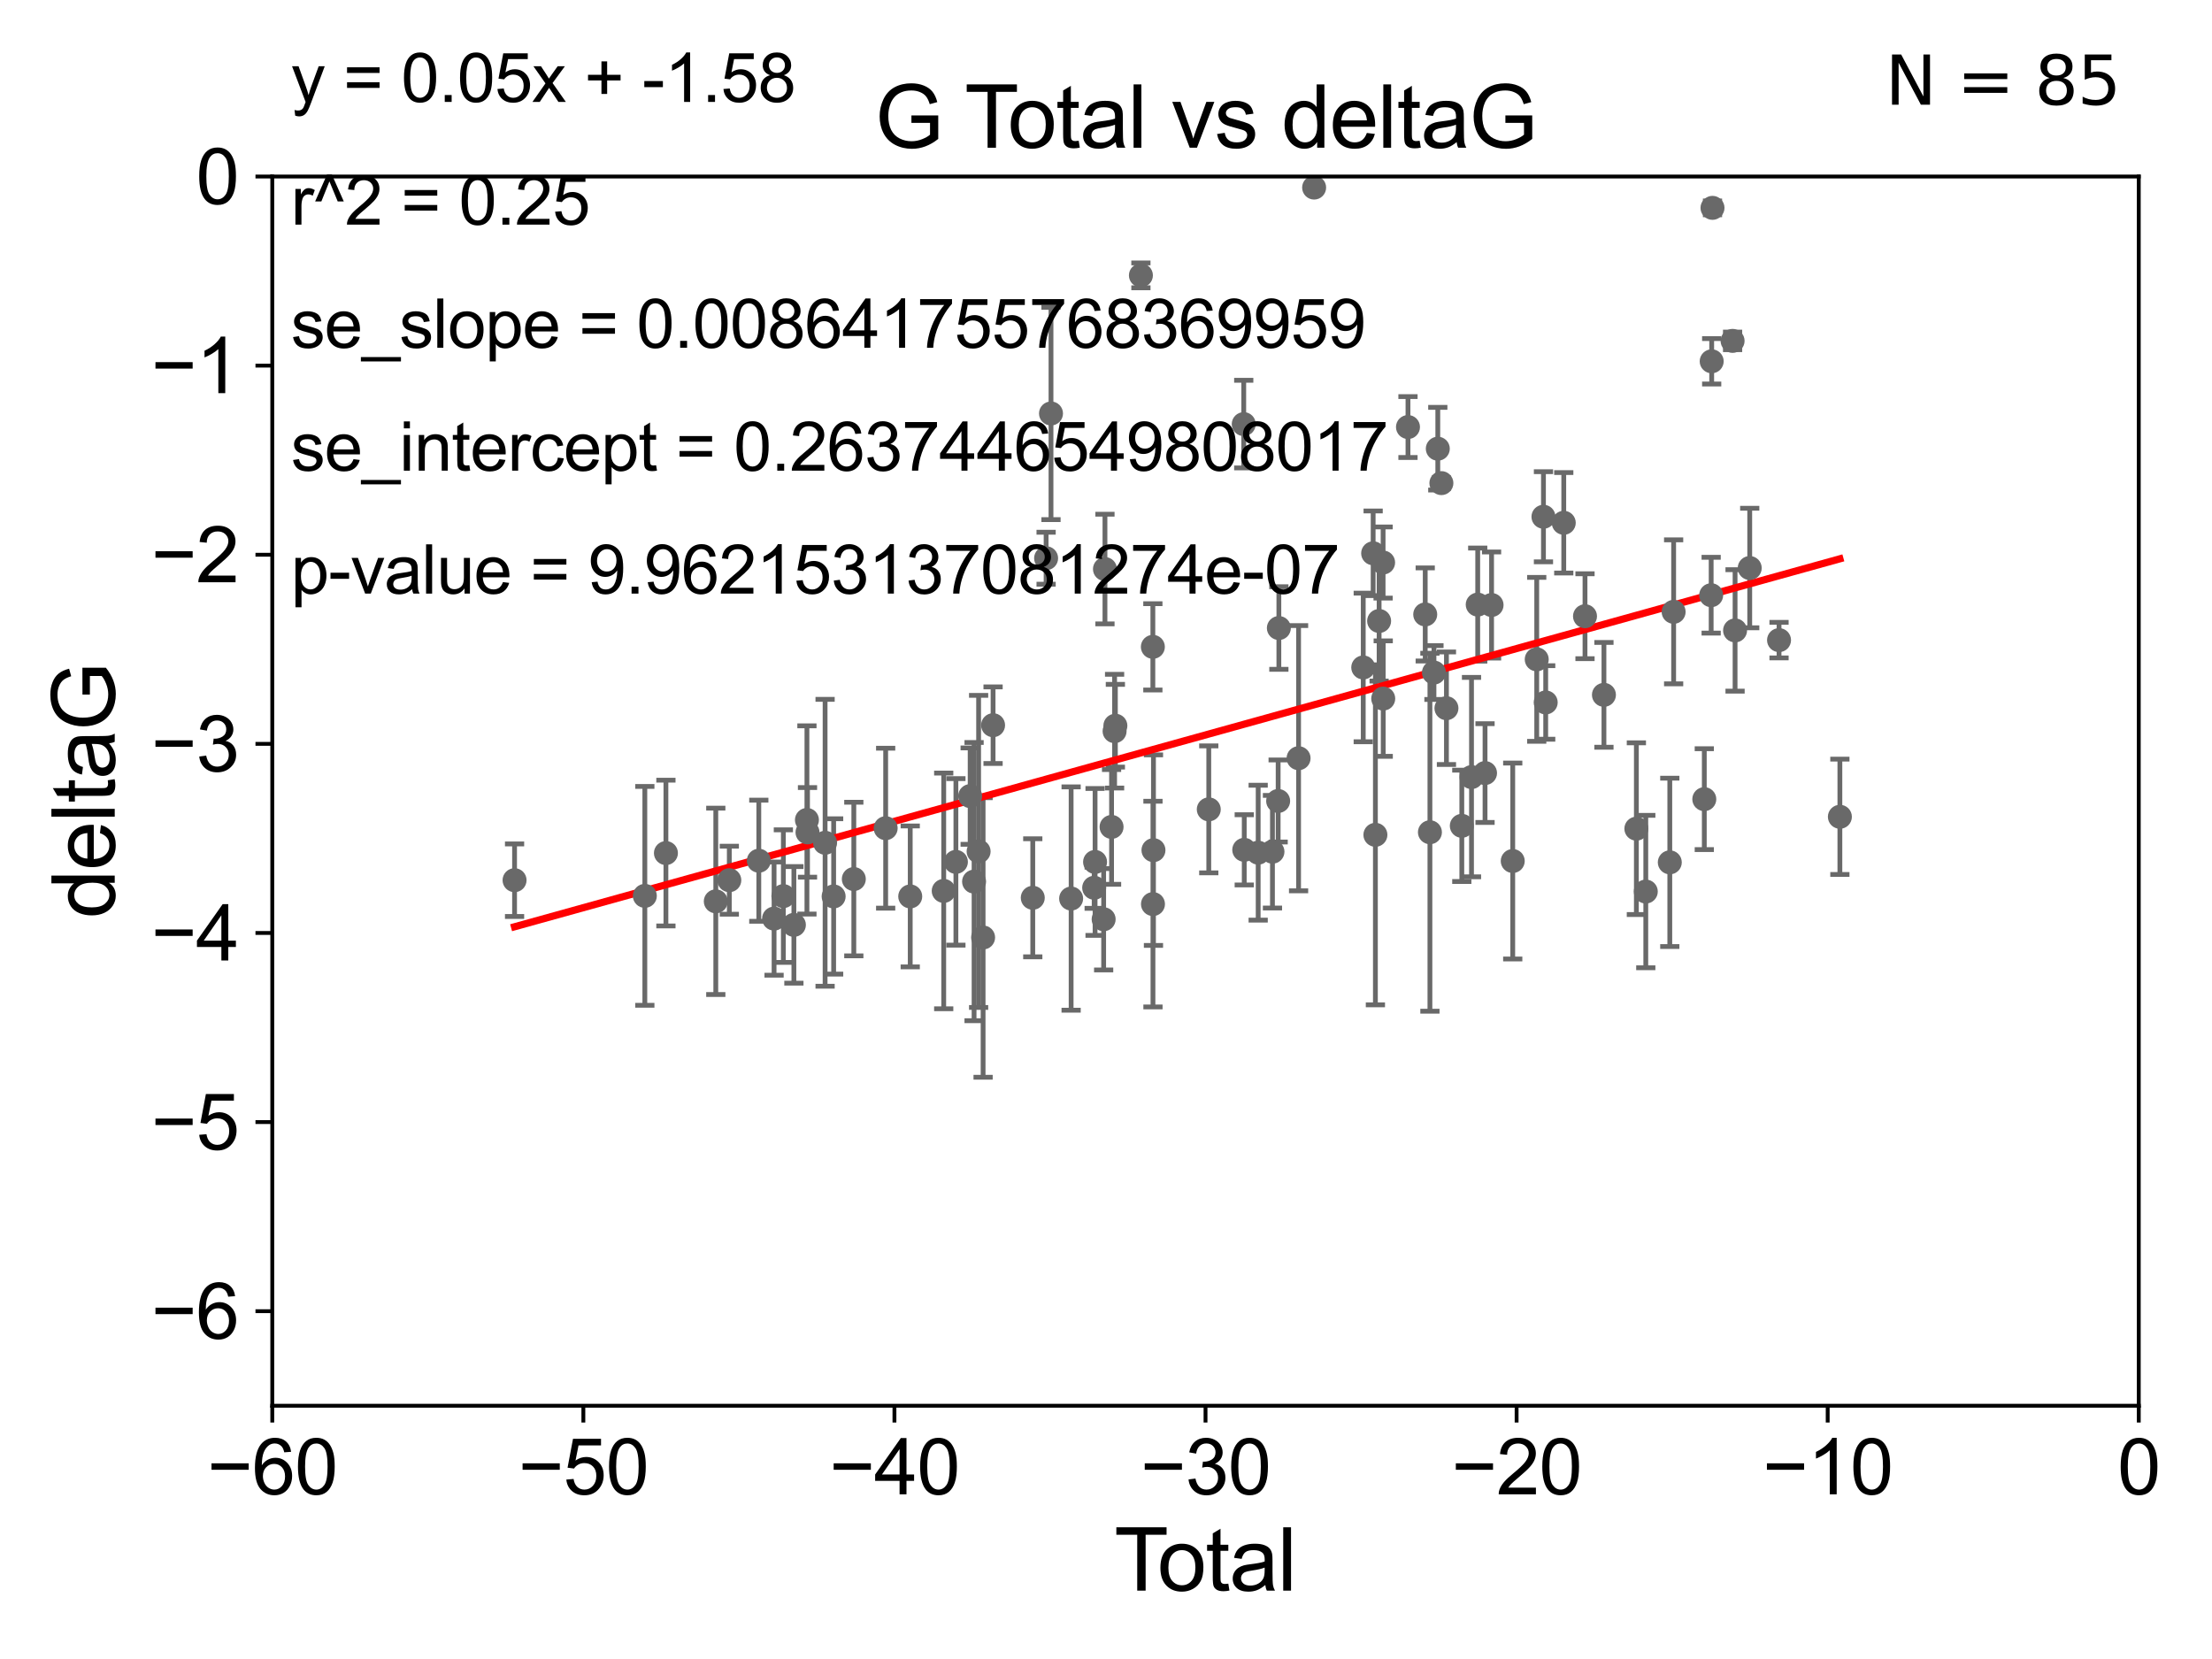 <?xml version="1.0" encoding="utf-8" standalone="no"?>
<!DOCTYPE svg PUBLIC "-//W3C//DTD SVG 1.1//EN"
  "http://www.w3.org/Graphics/SVG/1.1/DTD/svg11.dtd">
<svg xmlns:xlink="http://www.w3.org/1999/xlink" width="460.8pt" height="345.6pt" viewBox="0 0 460.8 345.6" xmlns="http://www.w3.org/2000/svg" version="1.1">
 <defs>
  <style type="text/css">*{stroke-linejoin: round; stroke-linecap: butt}</style>
 </defs>
 <g id="figure_1">
  <g id="patch_1">
   <path d="M 0 345.6 
L 460.8 345.6 
L 460.8 0 
L 0 0 
z
" style="fill: #ffffff"/>
  </g>
  <g id="axes_1">
   <g id="patch_2">
    <path d="M 56.72 292.84 
L 445.545 292.84 
L 445.545 36.775 
L 56.72 36.775 
z
" style="fill: #ffffff"/>
   </g>
   <g id="PathCollection_1">
    <defs>
     <path id="m077fca156b" d="M 0 1.118 
C 0.297 1.118 0.581 1 0.791 0.791 
C 1 0.581 1.118 0.297 1.118 0 
C 1.118 -0.297 1 -0.581 0.791 -0.791 
C 0.581 -1 0.297 -1.118 0 -1.118 
C -0.297 -1.118 -0.581 -1 -0.791 -0.791 
C -1 -0.581 -1.118 -0.297 -1.118 0 
C -1.118 0.297 -1 0.581 -0.791 0.791 
C -0.581 1 -0.297 1.118 0 1.118 
z
" style="stroke: #696969"/>
    </defs>
    <g clip-path="url(#p9877f9e1a6)">
     <use xlink:href="#m077fca156b" x="107.193" y="183.361" style="fill: #696969; stroke: #696969"/>
     <use xlink:href="#m077fca156b" x="134.331" y="186.627" style="fill: #696969; stroke: #696969"/>
     <use xlink:href="#m077fca156b" x="138.723" y="177.712" style="fill: #696969; stroke: #696969"/>
     <use xlink:href="#m077fca156b" x="149.113" y="187.766" style="fill: #696969; stroke: #696969"/>
     <use xlink:href="#m077fca156b" x="151.929" y="183.361" style="fill: #696969; stroke: #696969"/>
     <use xlink:href="#m077fca156b" x="158.074" y="179.304" style="fill: #696969; stroke: #696969"/>
     <use xlink:href="#m077fca156b" x="161.254" y="191.362" style="fill: #696969; stroke: #696969"/>
     <use xlink:href="#m077fca156b" x="163.189" y="186.675" style="fill: #696969; stroke: #696969"/>
     <use xlink:href="#m077fca156b" x="165.382" y="192.668" style="fill: #696969; stroke: #696969"/>
     <use xlink:href="#m077fca156b" x="168.098" y="170.809" style="fill: #696969; stroke: #696969"/>
     <use xlink:href="#m077fca156b" x="168.217" y="173.397" style="fill: #696969; stroke: #696969"/>
     <use xlink:href="#m077fca156b" x="171.882" y="175.566" style="fill: #696969; stroke: #696969"/>
     <use xlink:href="#m077fca156b" x="173.663" y="186.743" style="fill: #696969; stroke: #696969"/>
     <use xlink:href="#m077fca156b" x="177.866" y="183.121" style="fill: #696969; stroke: #696969"/>
     <use xlink:href="#m077fca156b" x="184.5" y="172.527" style="fill: #696969; stroke: #696969"/>
     <use xlink:href="#m077fca156b" x="189.618" y="186.741" style="fill: #696969; stroke: #696969"/>
     <use xlink:href="#m077fca156b" x="196.593" y="185.595" style="fill: #696969; stroke: #696969"/>
     <use xlink:href="#m077fca156b" x="199.132" y="179.547" style="fill: #696969; stroke: #696969"/>
     <use xlink:href="#m077fca156b" x="202.102" y="165.842" style="fill: #696969; stroke: #696969"/>
     <use xlink:href="#m077fca156b" x="202.919" y="183.656" style="fill: #696969; stroke: #696969"/>
     <use xlink:href="#m077fca156b" x="203.864" y="177.365" style="fill: #696969; stroke: #696969"/>
     <use xlink:href="#m077fca156b" x="204.798" y="195.295" style="fill: #696969; stroke: #696969"/>
     <use xlink:href="#m077fca156b" x="206.875" y="151.072" style="fill: #696969; stroke: #696969"/>
     <use xlink:href="#m077fca156b" x="215.145" y="187.024" style="fill: #696969; stroke: #696969"/>
     <use xlink:href="#m077fca156b" x="217.924" y="116.288" style="fill: #696969; stroke: #696969"/>
     <use xlink:href="#m077fca156b" x="218.942" y="86.133" style="fill: #696969; stroke: #696969"/>
     <use xlink:href="#m077fca156b" x="223.135" y="187.184" style="fill: #696969; stroke: #696969"/>
     <use xlink:href="#m077fca156b" x="227.936" y="184.94" style="fill: #696969; stroke: #696969"/>
     <use xlink:href="#m077fca156b" x="228.124" y="179.561" style="fill: #696969; stroke: #696969"/>
     <use xlink:href="#m077fca156b" x="229.91" y="191.497" style="fill: #696969; stroke: #696969"/>
     <use xlink:href="#m077fca156b" x="230.183" y="118.544" style="fill: #696969; stroke: #696969"/>
     <use xlink:href="#m077fca156b" x="231.56" y="172.264" style="fill: #696969; stroke: #696969"/>
     <use xlink:href="#m077fca156b" x="232.19" y="152.317" style="fill: #696969; stroke: #696969"/>
     <use xlink:href="#m077fca156b" x="232.353" y="151.181" style="fill: #696969; stroke: #696969"/>
     <use xlink:href="#m077fca156b" x="237.672" y="57.363" style="fill: #696969; stroke: #696969"/>
     <use xlink:href="#m077fca156b" x="240.162" y="134.75" style="fill: #696969; stroke: #696969"/>
     <use xlink:href="#m077fca156b" x="240.184" y="188.337" style="fill: #696969; stroke: #696969"/>
     <use xlink:href="#m077fca156b" x="240.288" y="177.103" style="fill: #696969; stroke: #696969"/>
     <use xlink:href="#m077fca156b" x="251.81" y="168.607" style="fill: #696969; stroke: #696969"/>
     <use xlink:href="#m077fca156b" x="259.094" y="88.35" style="fill: #696969; stroke: #696969"/>
     <use xlink:href="#m077fca156b" x="259.2" y="177.035" style="fill: #696969; stroke: #696969"/>
     <use xlink:href="#m077fca156b" x="262.101" y="177.627" style="fill: #696969; stroke: #696969"/>
     <use xlink:href="#m077fca156b" x="265.077" y="177.423" style="fill: #696969; stroke: #696969"/>
     <use xlink:href="#m077fca156b" x="266.261" y="166.859" style="fill: #696969; stroke: #696969"/>
     <use xlink:href="#m077fca156b" x="266.411" y="130.831" style="fill: #696969; stroke: #696969"/>
     <use xlink:href="#m077fca156b" x="270.518" y="157.948" style="fill: #696969; stroke: #696969"/>
     <use xlink:href="#m077fca156b" x="273.757" y="39.074" style="fill: #696969; stroke: #696969"/>
     <use xlink:href="#m077fca156b" x="283.989" y="139.042" style="fill: #696969; stroke: #696969"/>
     <use xlink:href="#m077fca156b" x="286.052" y="115.259" style="fill: #696969; stroke: #696969"/>
     <use xlink:href="#m077fca156b" x="286.521" y="173.908" style="fill: #696969; stroke: #696969"/>
     <use xlink:href="#m077fca156b" x="287.295" y="129.363" style="fill: #696969; stroke: #696969"/>
     <use xlink:href="#m077fca156b" x="288.126" y="117.184" style="fill: #696969; stroke: #696969"/>
     <use xlink:href="#m077fca156b" x="288.151" y="145.529" style="fill: #696969; stroke: #696969"/>
     <use xlink:href="#m077fca156b" x="293.308" y="88.96" style="fill: #696969; stroke: #696969"/>
     <use xlink:href="#m077fca156b" x="296.9" y="127.998" style="fill: #696969; stroke: #696969"/>
     <use xlink:href="#m077fca156b" x="297.879" y="173.37" style="fill: #696969; stroke: #696969"/>
     <use xlink:href="#m077fca156b" x="298.72" y="140.106" style="fill: #696969; stroke: #696969"/>
     <use xlink:href="#m077fca156b" x="299.52" y="93.472" style="fill: #696969; stroke: #696969"/>
     <use xlink:href="#m077fca156b" x="300.268" y="100.642" style="fill: #696969; stroke: #696969"/>
     <use xlink:href="#m077fca156b" x="301.321" y="147.535" style="fill: #696969; stroke: #696969"/>
     <use xlink:href="#m077fca156b" x="304.521" y="172.036" style="fill: #696969; stroke: #696969"/>
     <use xlink:href="#m077fca156b" x="306.542" y="161.883" style="fill: #696969; stroke: #696969"/>
     <use xlink:href="#m077fca156b" x="307.836" y="125.95" style="fill: #696969; stroke: #696969"/>
     <use xlink:href="#m077fca156b" x="309.36" y="161.044" style="fill: #696969; stroke: #696969"/>
     <use xlink:href="#m077fca156b" x="310.721" y="126.034" style="fill: #696969; stroke: #696969"/>
     <use xlink:href="#m077fca156b" x="315.131" y="179.365" style="fill: #696969; stroke: #696969"/>
     <use xlink:href="#m077fca156b" x="320.129" y="137.356" style="fill: #696969; stroke: #696969"/>
     <use xlink:href="#m077fca156b" x="321.531" y="107.649" style="fill: #696969; stroke: #696969"/>
     <use xlink:href="#m077fca156b" x="321.998" y="146.332" style="fill: #696969; stroke: #696969"/>
     <use xlink:href="#m077fca156b" x="325.76" y="108.91" style="fill: #696969; stroke: #696969"/>
     <use xlink:href="#m077fca156b" x="330.185" y="128.37" style="fill: #696969; stroke: #696969"/>
     <use xlink:href="#m077fca156b" x="334.13" y="144.75" style="fill: #696969; stroke: #696969"/>
     <use xlink:href="#m077fca156b" x="340.886" y="172.629" style="fill: #696969; stroke: #696969"/>
     <use xlink:href="#m077fca156b" x="342.848" y="185.726" style="fill: #696969; stroke: #696969"/>
     <use xlink:href="#m077fca156b" x="347.849" y="179.642" style="fill: #696969; stroke: #696969"/>
     <use xlink:href="#m077fca156b" x="348.649" y="127.457" style="fill: #696969; stroke: #696969"/>
     <use xlink:href="#m077fca156b" x="355.036" y="166.478" style="fill: #696969; stroke: #696969"/>
     <use xlink:href="#m077fca156b" x="356.466" y="123.993" style="fill: #696969; stroke: #696969"/>
     <use xlink:href="#m077fca156b" x="356.576" y="75.265" style="fill: #696969; stroke: #696969"/>
     <use xlink:href="#m077fca156b" x="356.745" y="43.3" style="fill: #696969; stroke: #696969"/>
     <use xlink:href="#m077fca156b" x="360.93" y="71.012" style="fill: #696969; stroke: #696969"/>
     <use xlink:href="#m077fca156b" x="361.447" y="131.327" style="fill: #696969; stroke: #696969"/>
     <use xlink:href="#m077fca156b" x="364.5" y="118.329" style="fill: #696969; stroke: #696969"/>
     <use xlink:href="#m077fca156b" x="370.606" y="133.35" style="fill: #696969; stroke: #696969"/>
     <use xlink:href="#m077fca156b" x="383.281" y="170.152" style="fill: #696969; stroke: #696969"/>
    </g>
   </g>
   <g id="matplotlib.axis_1">
    <g id="xtick_1">
     <g id="line2d_1">
      <defs>
       <path id="mcd4be552aa" d="M 0 0 
L 0 3.5 
" style="stroke: #000000; stroke-width: 0.8"/>
      </defs>
      <g>
       <use xlink:href="#mcd4be552aa" x="56.72" y="292.84" style="stroke: #000000; stroke-width: 0.8"/>
      </g>
     </g>
     <g id="text_1">
      <!-- −60 -->
      <g transform="translate(43.15 311.293)scale(0.16 -0.16)">
       <defs>
        <path id="ArialMT-2212" d="M 3381 1997 
L 356 1997 
L 356 2522 
L 3381 2522 
L 3381 1997 
z
" transform="scale(0.016)"/>
        <path id="ArialMT-36" d="M 3184 3459 
L 2625 3416 
Q 2550 3747 2413 3897 
Q 2184 4138 1850 4138 
Q 1581 4138 1378 3988 
Q 1113 3794 959 3422 
Q 806 3050 800 2363 
Q 1003 2672 1297 2822 
Q 1591 2972 1913 2972 
Q 2475 2972 2870 2558 
Q 3266 2144 3266 1488 
Q 3266 1056 3080 686 
Q 2894 316 2569 119 
Q 2244 -78 1831 -78 
Q 1128 -78 684 439 
Q 241 956 241 2144 
Q 241 3472 731 4075 
Q 1159 4600 1884 4600 
Q 2425 4600 2770 4297 
Q 3116 3994 3184 3459 
z
M 888 1484 
Q 888 1194 1011 928 
Q 1134 663 1356 523 
Q 1578 384 1822 384 
Q 2178 384 2434 671 
Q 2691 959 2691 1453 
Q 2691 1928 2437 2201 
Q 2184 2475 1800 2475 
Q 1419 2475 1153 2201 
Q 888 1928 888 1484 
z
" transform="scale(0.016)"/>
        <path id="ArialMT-30" d="M 266 2259 
Q 266 3072 433 3567 
Q 600 4063 929 4331 
Q 1259 4600 1759 4600 
Q 2128 4600 2406 4451 
Q 2684 4303 2865 4023 
Q 3047 3744 3150 3342 
Q 3253 2941 3253 2259 
Q 3253 1453 3087 958 
Q 2922 463 2592 192 
Q 2263 -78 1759 -78 
Q 1097 -78 719 397 
Q 266 969 266 2259 
z
M 844 2259 
Q 844 1131 1108 757 
Q 1372 384 1759 384 
Q 2147 384 2411 759 
Q 2675 1134 2675 2259 
Q 2675 3391 2411 3762 
Q 2147 4134 1753 4134 
Q 1366 4134 1134 3806 
Q 844 3388 844 2259 
z
" transform="scale(0.016)"/>
       </defs>
       <use xlink:href="#ArialMT-2212"/>
       <use xlink:href="#ArialMT-36" x="58.398"/>
       <use xlink:href="#ArialMT-30" x="114.014"/>
      </g>
     </g>
    </g>
    <g id="xtick_2">
     <g id="line2d_2">
      <g>
       <use xlink:href="#mcd4be552aa" x="121.524" y="292.84" style="stroke: #000000; stroke-width: 0.8"/>
      </g>
     </g>
     <g id="text_2">
      <!-- −50 -->
      <g transform="translate(107.954 311.293)scale(0.16 -0.16)">
       <defs>
        <path id="ArialMT-35" d="M 266 1200 
L 856 1250 
Q 922 819 1161 601 
Q 1400 384 1738 384 
Q 2144 384 2425 690 
Q 2706 997 2706 1503 
Q 2706 1984 2436 2262 
Q 2166 2541 1728 2541 
Q 1456 2541 1237 2417 
Q 1019 2294 894 2097 
L 366 2166 
L 809 4519 
L 3088 4519 
L 3088 3981 
L 1259 3981 
L 1013 2750 
Q 1425 3038 1878 3038 
Q 2478 3038 2890 2622 
Q 3303 2206 3303 1553 
Q 3303 931 2941 478 
Q 2500 -78 1738 -78 
Q 1113 -78 717 272 
Q 322 622 266 1200 
z
" transform="scale(0.016)"/>
       </defs>
       <use xlink:href="#ArialMT-2212"/>
       <use xlink:href="#ArialMT-35" x="58.398"/>
       <use xlink:href="#ArialMT-30" x="114.014"/>
      </g>
     </g>
    </g>
    <g id="xtick_3">
     <g id="line2d_3">
      <g>
       <use xlink:href="#mcd4be552aa" x="186.328" y="292.84" style="stroke: #000000; stroke-width: 0.8"/>
      </g>
     </g>
     <g id="text_3">
      <!-- −40 -->
      <g transform="translate(172.758 311.293)scale(0.16 -0.16)">
       <defs>
        <path id="ArialMT-34" d="M 2069 0 
L 2069 1097 
L 81 1097 
L 81 1613 
L 2172 4581 
L 2631 4581 
L 2631 1613 
L 3250 1613 
L 3250 1097 
L 2631 1097 
L 2631 0 
L 2069 0 
z
M 2069 1613 
L 2069 3678 
L 634 1613 
L 2069 1613 
z
" transform="scale(0.016)"/>
       </defs>
       <use xlink:href="#ArialMT-2212"/>
       <use xlink:href="#ArialMT-34" x="58.398"/>
       <use xlink:href="#ArialMT-30" x="114.014"/>
      </g>
     </g>
    </g>
    <g id="xtick_4">
     <g id="line2d_4">
      <g>
       <use xlink:href="#mcd4be552aa" x="251.132" y="292.84" style="stroke: #000000; stroke-width: 0.8"/>
      </g>
     </g>
     <g id="text_4">
      <!-- −30 -->
      <g transform="translate(237.562 311.293)scale(0.16 -0.16)">
       <defs>
        <path id="ArialMT-33" d="M 269 1209 
L 831 1284 
Q 928 806 1161 595 
Q 1394 384 1728 384 
Q 2125 384 2398 659 
Q 2672 934 2672 1341 
Q 2672 1728 2419 1979 
Q 2166 2231 1775 2231 
Q 1616 2231 1378 2169 
L 1441 2663 
Q 1497 2656 1531 2656 
Q 1891 2656 2178 2843 
Q 2466 3031 2466 3422 
Q 2466 3731 2256 3934 
Q 2047 4138 1716 4138 
Q 1388 4138 1169 3931 
Q 950 3725 888 3313 
L 325 3413 
Q 428 3978 793 4289 
Q 1159 4600 1703 4600 
Q 2078 4600 2393 4439 
Q 2709 4278 2876 4000 
Q 3044 3722 3044 3409 
Q 3044 3113 2884 2869 
Q 2725 2625 2413 2481 
Q 2819 2388 3044 2092 
Q 3269 1797 3269 1353 
Q 3269 753 2831 336 
Q 2394 -81 1725 -81 
Q 1122 -81 723 278 
Q 325 638 269 1209 
z
" transform="scale(0.016)"/>
       </defs>
       <use xlink:href="#ArialMT-2212"/>
       <use xlink:href="#ArialMT-33" x="58.398"/>
       <use xlink:href="#ArialMT-30" x="114.014"/>
      </g>
     </g>
    </g>
    <g id="xtick_5">
     <g id="line2d_5">
      <g>
       <use xlink:href="#mcd4be552aa" x="315.937" y="292.84" style="stroke: #000000; stroke-width: 0.8"/>
      </g>
     </g>
     <g id="text_5">
      <!-- −20 -->
      <g transform="translate(302.367 311.293)scale(0.16 -0.16)">
       <defs>
        <path id="ArialMT-32" d="M 3222 541 
L 3222 0 
L 194 0 
Q 188 203 259 391 
Q 375 700 629 1000 
Q 884 1300 1366 1694 
Q 2113 2306 2375 2664 
Q 2638 3022 2638 3341 
Q 2638 3675 2398 3904 
Q 2159 4134 1775 4134 
Q 1369 4134 1125 3890 
Q 881 3647 878 3216 
L 300 3275 
Q 359 3922 746 4261 
Q 1134 4600 1788 4600 
Q 2447 4600 2831 4234 
Q 3216 3869 3216 3328 
Q 3216 3053 3103 2787 
Q 2991 2522 2730 2228 
Q 2469 1934 1863 1422 
Q 1356 997 1212 845 
Q 1069 694 975 541 
L 3222 541 
z
" transform="scale(0.016)"/>
       </defs>
       <use xlink:href="#ArialMT-2212"/>
       <use xlink:href="#ArialMT-32" x="58.398"/>
       <use xlink:href="#ArialMT-30" x="114.014"/>
      </g>
     </g>
    </g>
    <g id="xtick_6">
     <g id="line2d_6">
      <g>
       <use xlink:href="#mcd4be552aa" x="380.741" y="292.84" style="stroke: #000000; stroke-width: 0.8"/>
      </g>
     </g>
     <g id="text_6">
      <!-- −10 -->
      <g transform="translate(367.171 311.293)scale(0.16 -0.16)">
       <defs>
        <path id="ArialMT-31" d="M 2384 0 
L 1822 0 
L 1822 3584 
Q 1619 3391 1289 3197 
Q 959 3003 697 2906 
L 697 3450 
Q 1169 3672 1522 3987 
Q 1875 4303 2022 4600 
L 2384 4600 
L 2384 0 
z
" transform="scale(0.016)"/>
       </defs>
       <use xlink:href="#ArialMT-2212"/>
       <use xlink:href="#ArialMT-31" x="58.398"/>
       <use xlink:href="#ArialMT-30" x="114.014"/>
      </g>
     </g>
    </g>
    <g id="xtick_7">
     <g id="line2d_7">
      <g>
       <use xlink:href="#mcd4be552aa" x="445.545" y="292.84" style="stroke: #000000; stroke-width: 0.8"/>
      </g>
     </g>
     <g id="text_7">
      <!-- 0 -->
      <g transform="translate(441.096 311.293)scale(0.16 -0.16)">
       <use xlink:href="#ArialMT-30"/>
      </g>
     </g>
    </g>
    <g id="text_8">
     <!-- Total -->
     <g transform="translate(232.127 331.357)scale(0.18 -0.18)">
      <defs>
       <path id="ArialMT-54" d="M 1659 0 
L 1659 4041 
L 150 4041 
L 150 4581 
L 3781 4581 
L 3781 4041 
L 2266 4041 
L 2266 0 
L 1659 0 
z
" transform="scale(0.016)"/>
       <path id="ArialMT-6f" d="M 213 1659 
Q 213 2581 725 3025 
Q 1153 3394 1769 3394 
Q 2453 3394 2887 2945 
Q 3322 2497 3322 1706 
Q 3322 1066 3130 698 
Q 2938 331 2570 128 
Q 2203 -75 1769 -75 
Q 1072 -75 642 372 
Q 213 819 213 1659 
z
M 791 1659 
Q 791 1022 1069 705 
Q 1347 388 1769 388 
Q 2188 388 2466 706 
Q 2744 1025 2744 1678 
Q 2744 2294 2464 2611 
Q 2184 2928 1769 2928 
Q 1347 2928 1069 2612 
Q 791 2297 791 1659 
z
" transform="scale(0.016)"/>
       <path id="ArialMT-74" d="M 1650 503 
L 1731 6 
Q 1494 -44 1306 -44 
Q 1000 -44 831 53 
Q 663 150 594 308 
Q 525 466 525 972 
L 525 2881 
L 113 2881 
L 113 3319 
L 525 3319 
L 525 4141 
L 1084 4478 
L 1084 3319 
L 1650 3319 
L 1650 2881 
L 1084 2881 
L 1084 941 
Q 1084 700 1114 631 
Q 1144 563 1211 522 
Q 1278 481 1403 481 
Q 1497 481 1650 503 
z
" transform="scale(0.016)"/>
       <path id="ArialMT-61" d="M 2588 409 
Q 2275 144 1986 34 
Q 1697 -75 1366 -75 
Q 819 -75 525 192 
Q 231 459 231 875 
Q 231 1119 342 1320 
Q 453 1522 633 1644 
Q 813 1766 1038 1828 
Q 1203 1872 1538 1913 
Q 2219 1994 2541 2106 
Q 2544 2222 2544 2253 
Q 2544 2597 2384 2738 
Q 2169 2928 1744 2928 
Q 1347 2928 1158 2789 
Q 969 2650 878 2297 
L 328 2372 
Q 403 2725 575 2942 
Q 747 3159 1072 3276 
Q 1397 3394 1825 3394 
Q 2250 3394 2515 3294 
Q 2781 3194 2906 3042 
Q 3031 2891 3081 2659 
Q 3109 2516 3109 2141 
L 3109 1391 
Q 3109 606 3145 398 
Q 3181 191 3288 0 
L 2700 0 
Q 2613 175 2588 409 
z
M 2541 1666 
Q 2234 1541 1622 1453 
Q 1275 1403 1131 1340 
Q 988 1278 909 1158 
Q 831 1038 831 891 
Q 831 666 1001 516 
Q 1172 366 1500 366 
Q 1825 366 2078 508 
Q 2331 650 2450 897 
Q 2541 1088 2541 1459 
L 2541 1666 
z
" transform="scale(0.016)"/>
       <path id="ArialMT-6c" d="M 409 0 
L 409 4581 
L 972 4581 
L 972 0 
L 409 0 
z
" transform="scale(0.016)"/>
      </defs>
      <use xlink:href="#ArialMT-54"/>
      <use xlink:href="#ArialMT-6f" x="49.959"/>
      <use xlink:href="#ArialMT-74" x="105.574"/>
      <use xlink:href="#ArialMT-61" x="133.357"/>
      <use xlink:href="#ArialMT-6c" x="188.973"/>
     </g>
    </g>
   </g>
   <g id="matplotlib.axis_2">
    <g id="ytick_1">
     <g id="line2d_8">
      <defs>
       <path id="mde1b53a194" d="M 0 0 
L -3.5 0 
" style="stroke: #000000; stroke-width: 0.8"/>
      </defs>
      <g>
       <use xlink:href="#mde1b53a194" x="56.72" y="273.143" style="stroke: #000000; stroke-width: 0.8"/>
      </g>
     </g>
     <g id="text_9">
      <!-- −6 -->
      <g transform="translate(31.477 278.869)scale(0.16 -0.16)">
       <use xlink:href="#ArialMT-2212"/>
       <use xlink:href="#ArialMT-36" x="58.398"/>
      </g>
     </g>
    </g>
    <g id="ytick_2">
     <g id="line2d_9">
      <g>
       <use xlink:href="#mde1b53a194" x="56.72" y="233.748" style="stroke: #000000; stroke-width: 0.8"/>
      </g>
     </g>
     <g id="text_10">
      <!-- −5 -->
      <g transform="translate(31.477 239.474)scale(0.16 -0.16)">
       <use xlink:href="#ArialMT-2212"/>
       <use xlink:href="#ArialMT-35" x="58.398"/>
      </g>
     </g>
    </g>
    <g id="ytick_3">
     <g id="line2d_10">
      <g>
       <use xlink:href="#mde1b53a194" x="56.72" y="194.353" style="stroke: #000000; stroke-width: 0.8"/>
      </g>
     </g>
     <g id="text_11">
      <!-- −4 -->
      <g transform="translate(31.477 200.08)scale(0.16 -0.16)">
       <use xlink:href="#ArialMT-2212"/>
       <use xlink:href="#ArialMT-34" x="58.398"/>
      </g>
     </g>
    </g>
    <g id="ytick_4">
     <g id="line2d_11">
      <g>
       <use xlink:href="#mde1b53a194" x="56.72" y="154.959" style="stroke: #000000; stroke-width: 0.8"/>
      </g>
     </g>
     <g id="text_12">
      <!-- −3 -->
      <g transform="translate(31.477 160.685)scale(0.16 -0.16)">
       <use xlink:href="#ArialMT-2212"/>
       <use xlink:href="#ArialMT-33" x="58.398"/>
      </g>
     </g>
    </g>
    <g id="ytick_5">
     <g id="line2d_12">
      <g>
       <use xlink:href="#mde1b53a194" x="56.72" y="115.564" style="stroke: #000000; stroke-width: 0.8"/>
      </g>
     </g>
     <g id="text_13">
      <!-- −2 -->
      <g transform="translate(31.477 121.29)scale(0.16 -0.16)">
       <use xlink:href="#ArialMT-2212"/>
       <use xlink:href="#ArialMT-32" x="58.398"/>
      </g>
     </g>
    </g>
    <g id="ytick_6">
     <g id="line2d_13">
      <g>
       <use xlink:href="#mde1b53a194" x="56.72" y="76.17" style="stroke: #000000; stroke-width: 0.8"/>
      </g>
     </g>
     <g id="text_14">
      <!-- −1 -->
      <g transform="translate(31.477 81.896)scale(0.16 -0.16)">
       <use xlink:href="#ArialMT-2212"/>
       <use xlink:href="#ArialMT-31" x="58.398"/>
      </g>
     </g>
    </g>
    <g id="ytick_7">
     <g id="line2d_14">
      <g>
       <use xlink:href="#mde1b53a194" x="56.72" y="36.775" style="stroke: #000000; stroke-width: 0.8"/>
      </g>
     </g>
     <g id="text_15">
      <!-- 0 -->
      <g transform="translate(40.822 42.501)scale(0.16 -0.16)">
       <use xlink:href="#ArialMT-30"/>
      </g>
     </g>
    </g>
    <g id="text_16">
     <!-- deltaG -->
     <g transform="translate(23.9 191.322)rotate(-90)scale(0.18 -0.18)">
      <defs>
       <path id="ArialMT-64" d="M 2575 0 
L 2575 419 
Q 2259 -75 1647 -75 
Q 1250 -75 917 144 
Q 584 363 401 755 
Q 219 1147 219 1656 
Q 219 2153 384 2558 
Q 550 2963 881 3178 
Q 1213 3394 1622 3394 
Q 1922 3394 2156 3267 
Q 2391 3141 2538 2938 
L 2538 4581 
L 3097 4581 
L 3097 0 
L 2575 0 
z
M 797 1656 
Q 797 1019 1065 703 
Q 1334 388 1700 388 
Q 2069 388 2326 689 
Q 2584 991 2584 1609 
Q 2584 2291 2321 2609 
Q 2059 2928 1675 2928 
Q 1300 2928 1048 2622 
Q 797 2316 797 1656 
z
" transform="scale(0.016)"/>
       <path id="ArialMT-65" d="M 2694 1069 
L 3275 997 
Q 3138 488 2766 206 
Q 2394 -75 1816 -75 
Q 1088 -75 661 373 
Q 234 822 234 1631 
Q 234 2469 665 2931 
Q 1097 3394 1784 3394 
Q 2450 3394 2872 2941 
Q 3294 2488 3294 1666 
Q 3294 1616 3291 1516 
L 816 1516 
Q 847 969 1125 678 
Q 1403 388 1819 388 
Q 2128 388 2347 550 
Q 2566 713 2694 1069 
z
M 847 1978 
L 2700 1978 
Q 2663 2397 2488 2606 
Q 2219 2931 1791 2931 
Q 1403 2931 1139 2672 
Q 875 2413 847 1978 
z
" transform="scale(0.016)"/>
       <path id="ArialMT-47" d="M 2638 1797 
L 2638 2334 
L 4578 2338 
L 4578 638 
Q 4131 281 3656 101 
Q 3181 -78 2681 -78 
Q 2006 -78 1454 211 
Q 903 500 622 1047 
Q 341 1594 341 2269 
Q 341 2938 620 3517 
Q 900 4097 1425 4378 
Q 1950 4659 2634 4659 
Q 3131 4659 3532 4498 
Q 3934 4338 4162 4050 
Q 4391 3763 4509 3300 
L 3963 3150 
Q 3859 3500 3706 3700 
Q 3553 3900 3268 4020 
Q 2984 4141 2638 4141 
Q 2222 4141 1919 4014 
Q 1616 3888 1430 3681 
Q 1244 3475 1141 3228 
Q 966 2803 966 2306 
Q 966 1694 1177 1281 
Q 1388 869 1791 669 
Q 2194 469 2647 469 
Q 3041 469 3416 620 
Q 3791 772 3984 944 
L 3984 1797 
L 2638 1797 
z
" transform="scale(0.016)"/>
      </defs>
      <use xlink:href="#ArialMT-64"/>
      <use xlink:href="#ArialMT-65" x="55.615"/>
      <use xlink:href="#ArialMT-6c" x="111.23"/>
      <use xlink:href="#ArialMT-74" x="133.447"/>
      <use xlink:href="#ArialMT-61" x="161.23"/>
      <use xlink:href="#ArialMT-47" x="216.846"/>
     </g>
    </g>
   </g>
   <g id="LineCollection_1">
    <path d="M 107.193 190.918 
L 107.193 175.804 
" clip-path="url(#p9877f9e1a6)" style="fill: none; stroke: #696969"/>
    <path d="M 134.331 209.422 
L 134.331 163.832 
" clip-path="url(#p9877f9e1a6)" style="fill: none; stroke: #696969"/>
    <path d="M 138.723 192.894 
L 138.723 162.53 
" clip-path="url(#p9877f9e1a6)" style="fill: none; stroke: #696969"/>
    <path d="M 149.113 207.177 
L 149.113 168.355 
" clip-path="url(#p9877f9e1a6)" style="fill: none; stroke: #696969"/>
    <path d="M 151.929 190.447 
L 151.929 176.274 
" clip-path="url(#p9877f9e1a6)" style="fill: none; stroke: #696969"/>
    <path d="M 158.074 191.921 
L 158.074 166.688 
" clip-path="url(#p9877f9e1a6)" style="fill: none; stroke: #696969"/>
    <path d="M 161.254 203.155 
L 161.254 179.569 
" clip-path="url(#p9877f9e1a6)" style="fill: none; stroke: #696969"/>
    <path d="M 163.189 200.482 
L 163.189 172.868 
" clip-path="url(#p9877f9e1a6)" style="fill: none; stroke: #696969"/>
    <path d="M 165.382 204.811 
L 165.382 180.525 
" clip-path="url(#p9877f9e1a6)" style="fill: none; stroke: #696969"/>
    <path d="M 168.098 190.416 
L 168.098 151.203 
" clip-path="url(#p9877f9e1a6)" style="fill: none; stroke: #696969"/>
    <path d="M 168.217 182.729 
L 168.217 164.065 
" clip-path="url(#p9877f9e1a6)" style="fill: none; stroke: #696969"/>
    <path d="M 171.882 205.447 
L 171.882 145.685 
" clip-path="url(#p9877f9e1a6)" style="fill: none; stroke: #696969"/>
    <path d="M 173.663 202.923 
L 173.663 170.563 
" clip-path="url(#p9877f9e1a6)" style="fill: none; stroke: #696969"/>
    <path d="M 177.866 199.12 
L 177.866 167.123 
" clip-path="url(#p9877f9e1a6)" style="fill: none; stroke: #696969"/>
    <path d="M 184.5 189.186 
L 184.5 155.867 
" clip-path="url(#p9877f9e1a6)" style="fill: none; stroke: #696969"/>
    <path d="M 189.618 201.422 
L 189.618 172.061 
" clip-path="url(#p9877f9e1a6)" style="fill: none; stroke: #696969"/>
    <path d="M 196.593 210.144 
L 196.593 161.047 
" clip-path="url(#p9877f9e1a6)" style="fill: none; stroke: #696969"/>
    <path d="M 199.132 196.891 
L 199.132 162.203 
" clip-path="url(#p9877f9e1a6)" style="fill: none; stroke: #696969"/>
    <path d="M 202.102 175.881 
L 202.102 155.804 
" clip-path="url(#p9877f9e1a6)" style="fill: none; stroke: #696969"/>
    <path d="M 202.919 212.633 
L 202.919 154.679 
" clip-path="url(#p9877f9e1a6)" style="fill: none; stroke: #696969"/>
    <path d="M 203.864 209.872 
L 203.864 144.859 
" clip-path="url(#p9877f9e1a6)" style="fill: none; stroke: #696969"/>
    <path d="M 204.798 224.411 
L 204.798 166.18 
" clip-path="url(#p9877f9e1a6)" style="fill: none; stroke: #696969"/>
    <path d="M 206.875 159.052 
L 206.875 143.092 
" clip-path="url(#p9877f9e1a6)" style="fill: none; stroke: #696969"/>
    <path d="M 215.145 199.324 
L 215.145 174.725 
" clip-path="url(#p9877f9e1a6)" style="fill: none; stroke: #696969"/>
    <path d="M 217.924 121.701 
L 217.924 110.875 
" clip-path="url(#p9877f9e1a6)" style="fill: none; stroke: #696969"/>
    <path d="M 218.942 108.244 
L 218.942 64.022 
" clip-path="url(#p9877f9e1a6)" style="fill: none; stroke: #696969"/>
    <path d="M 223.135 210.444 
L 223.135 163.924 
" clip-path="url(#p9877f9e1a6)" style="fill: none; stroke: #696969"/>
    <path d="M 227.936 189.225 
L 227.936 180.655 
" clip-path="url(#p9877f9e1a6)" style="fill: none; stroke: #696969"/>
    <path d="M 228.124 194.86 
L 228.124 164.263 
" clip-path="url(#p9877f9e1a6)" style="fill: none; stroke: #696969"/>
    <path d="M 229.91 202.055 
L 229.91 180.939 
" clip-path="url(#p9877f9e1a6)" style="fill: none; stroke: #696969"/>
    <path d="M 230.183 129.964 
L 230.183 107.124 
" clip-path="url(#p9877f9e1a6)" style="fill: none; stroke: #696969"/>
    <path d="M 231.56 184.214 
L 231.56 160.315 
" clip-path="url(#p9877f9e1a6)" style="fill: none; stroke: #696969"/>
    <path d="M 232.19 164.165 
L 232.19 140.47 
" clip-path="url(#p9877f9e1a6)" style="fill: none; stroke: #696969"/>
    <path d="M 232.353 159.797 
L 232.353 142.564 
" clip-path="url(#p9877f9e1a6)" style="fill: none; stroke: #696969"/>
    <path d="M 237.672 59.954 
L 237.672 54.772 
" clip-path="url(#p9877f9e1a6)" style="fill: none; stroke: #696969"/>
    <path d="M 240.162 143.736 
L 240.162 125.764 
" clip-path="url(#p9877f9e1a6)" style="fill: none; stroke: #696969"/>
    <path d="M 240.184 209.758 
L 240.184 166.916 
" clip-path="url(#p9877f9e1a6)" style="fill: none; stroke: #696969"/>
    <path d="M 240.288 196.949 
L 240.288 157.257 
" clip-path="url(#p9877f9e1a6)" style="fill: none; stroke: #696969"/>
    <path d="M 251.81 181.833 
L 251.81 155.381 
" clip-path="url(#p9877f9e1a6)" style="fill: none; stroke: #696969"/>
    <path d="M 259.094 97.477 
L 259.094 79.222 
" clip-path="url(#p9877f9e1a6)" style="fill: none; stroke: #696969"/>
    <path d="M 259.2 184.347 
L 259.2 169.723 
" clip-path="url(#p9877f9e1a6)" style="fill: none; stroke: #696969"/>
    <path d="M 262.101 191.679 
L 262.101 163.576 
" clip-path="url(#p9877f9e1a6)" style="fill: none; stroke: #696969"/>
    <path d="M 265.077 189.152 
L 265.077 165.694 
" clip-path="url(#p9877f9e1a6)" style="fill: none; stroke: #696969"/>
    <path d="M 266.261 175.403 
L 266.261 158.316 
" clip-path="url(#p9877f9e1a6)" style="fill: none; stroke: #696969"/>
    <path d="M 266.411 139.431 
L 266.411 122.23 
" clip-path="url(#p9877f9e1a6)" style="fill: none; stroke: #696969"/>
    <path d="M 270.518 185.574 
L 270.518 130.321 
" clip-path="url(#p9877f9e1a6)" style="fill: none; stroke: #696969"/>
    <path d="M 273.757 39.661 
L 273.757 38.486 
" clip-path="url(#p9877f9e1a6)" style="fill: none; stroke: #696969"/>
    <path d="M 283.989 154.523 
L 283.989 123.56 
" clip-path="url(#p9877f9e1a6)" style="fill: none; stroke: #696969"/>
    <path d="M 286.052 124.077 
L 286.052 106.441 
" clip-path="url(#p9877f9e1a6)" style="fill: none; stroke: #696969"/>
    <path d="M 286.521 209.327 
L 286.521 138.489 
" clip-path="url(#p9877f9e1a6)" style="fill: none; stroke: #696969"/>
    <path d="M 287.295 141.877 
L 287.295 116.849 
" clip-path="url(#p9877f9e1a6)" style="fill: none; stroke: #696969"/>
    <path d="M 288.126 124.591 
L 288.126 109.776 
" clip-path="url(#p9877f9e1a6)" style="fill: none; stroke: #696969"/>
    <path d="M 288.151 157.557 
L 288.151 133.501 
" clip-path="url(#p9877f9e1a6)" style="fill: none; stroke: #696969"/>
    <path d="M 293.308 95.306 
L 293.308 82.614 
" clip-path="url(#p9877f9e1a6)" style="fill: none; stroke: #696969"/>
    <path d="M 296.9 137.698 
L 296.9 118.299 
" clip-path="url(#p9877f9e1a6)" style="fill: none; stroke: #696969"/>
    <path d="M 297.879 210.653 
L 297.879 136.087 
" clip-path="url(#p9877f9e1a6)" style="fill: none; stroke: #696969"/>
    <path d="M 298.72 145.711 
L 298.72 134.502 
" clip-path="url(#p9877f9e1a6)" style="fill: none; stroke: #696969"/>
    <path d="M 299.52 102.084 
L 299.52 84.861 
" clip-path="url(#p9877f9e1a6)" style="fill: none; stroke: #696969"/>
    <path d="M 300.268 101.753 
L 300.268 99.531 
" clip-path="url(#p9877f9e1a6)" style="fill: none; stroke: #696969"/>
    <path d="M 301.321 159.258 
L 301.321 135.813 
" clip-path="url(#p9877f9e1a6)" style="fill: none; stroke: #696969"/>
    <path d="M 304.521 183.631 
L 304.521 160.441 
" clip-path="url(#p9877f9e1a6)" style="fill: none; stroke: #696969"/>
    <path d="M 306.542 182.651 
L 306.542 141.115 
" clip-path="url(#p9877f9e1a6)" style="fill: none; stroke: #696969"/>
    <path d="M 307.836 137.731 
L 307.836 114.168 
" clip-path="url(#p9877f9e1a6)" style="fill: none; stroke: #696969"/>
    <path d="M 309.36 171.332 
L 309.36 150.755 
" clip-path="url(#p9877f9e1a6)" style="fill: none; stroke: #696969"/>
    <path d="M 310.721 137.084 
L 310.721 114.984 
" clip-path="url(#p9877f9e1a6)" style="fill: none; stroke: #696969"/>
    <path d="M 315.131 199.772 
L 315.131 158.959 
" clip-path="url(#p9877f9e1a6)" style="fill: none; stroke: #696969"/>
    <path d="M 320.129 154.429 
L 320.129 120.283 
" clip-path="url(#p9877f9e1a6)" style="fill: none; stroke: #696969"/>
    <path d="M 321.531 117.039 
L 321.531 98.26 
" clip-path="url(#p9877f9e1a6)" style="fill: none; stroke: #696969"/>
    <path d="M 321.998 153.992 
L 321.998 138.673 
" clip-path="url(#p9877f9e1a6)" style="fill: none; stroke: #696969"/>
    <path d="M 325.76 119.373 
L 325.76 98.446 
" clip-path="url(#p9877f9e1a6)" style="fill: none; stroke: #696969"/>
    <path d="M 330.185 137.214 
L 330.185 119.526 
" clip-path="url(#p9877f9e1a6)" style="fill: none; stroke: #696969"/>
    <path d="M 334.13 155.666 
L 334.13 133.834 
" clip-path="url(#p9877f9e1a6)" style="fill: none; stroke: #696969"/>
    <path d="M 340.886 190.515 
L 340.886 154.744 
" clip-path="url(#p9877f9e1a6)" style="fill: none; stroke: #696969"/>
    <path d="M 342.848 201.602 
L 342.848 169.849 
" clip-path="url(#p9877f9e1a6)" style="fill: none; stroke: #696969"/>
    <path d="M 347.849 197.176 
L 347.849 162.108 
" clip-path="url(#p9877f9e1a6)" style="fill: none; stroke: #696969"/>
    <path d="M 348.649 142.455 
L 348.649 112.459 
" clip-path="url(#p9877f9e1a6)" style="fill: none; stroke: #696969"/>
    <path d="M 355.036 176.985 
L 355.036 155.97 
" clip-path="url(#p9877f9e1a6)" style="fill: none; stroke: #696969"/>
    <path d="M 356.466 131.889 
L 356.466 116.097 
" clip-path="url(#p9877f9e1a6)" style="fill: none; stroke: #696969"/>
    <path d="M 356.576 79.995 
L 356.576 70.535 
" clip-path="url(#p9877f9e1a6)" style="fill: none; stroke: #696969"/>
    <path d="M 356.745 44.74 
L 356.745 41.86 
" clip-path="url(#p9877f9e1a6)" style="fill: none; stroke: #696969"/>
    <path d="M 360.93 72.852 
L 360.93 69.172 
" clip-path="url(#p9877f9e1a6)" style="fill: none; stroke: #696969"/>
    <path d="M 361.447 143.977 
L 361.447 118.677 
" clip-path="url(#p9877f9e1a6)" style="fill: none; stroke: #696969"/>
    <path d="M 364.5 130.781 
L 364.5 105.878 
" clip-path="url(#p9877f9e1a6)" style="fill: none; stroke: #696969"/>
    <path d="M 370.606 137.057 
L 370.606 129.643 
" clip-path="url(#p9877f9e1a6)" style="fill: none; stroke: #696969"/>
    <path d="M 383.281 182.166 
L 383.281 158.137 
" clip-path="url(#p9877f9e1a6)" style="fill: none; stroke: #696969"/>
   </g>
   <g id="line2d_15">
    <defs>
     <path id="me0e81f939e" d="M 2 0 
L -2 -0 
" style="stroke: #696969"/>
    </defs>
    <g clip-path="url(#p9877f9e1a6)">
     <use xlink:href="#me0e81f939e" x="107.193" y="190.918" style="fill: #696969; stroke: #696969"/>
     <use xlink:href="#me0e81f939e" x="134.331" y="209.422" style="fill: #696969; stroke: #696969"/>
     <use xlink:href="#me0e81f939e" x="138.723" y="192.894" style="fill: #696969; stroke: #696969"/>
     <use xlink:href="#me0e81f939e" x="149.113" y="207.177" style="fill: #696969; stroke: #696969"/>
     <use xlink:href="#me0e81f939e" x="151.929" y="190.447" style="fill: #696969; stroke: #696969"/>
     <use xlink:href="#me0e81f939e" x="158.074" y="191.921" style="fill: #696969; stroke: #696969"/>
     <use xlink:href="#me0e81f939e" x="161.254" y="203.155" style="fill: #696969; stroke: #696969"/>
     <use xlink:href="#me0e81f939e" x="163.189" y="200.482" style="fill: #696969; stroke: #696969"/>
     <use xlink:href="#me0e81f939e" x="165.382" y="204.811" style="fill: #696969; stroke: #696969"/>
     <use xlink:href="#me0e81f939e" x="168.098" y="190.416" style="fill: #696969; stroke: #696969"/>
     <use xlink:href="#me0e81f939e" x="168.217" y="182.729" style="fill: #696969; stroke: #696969"/>
     <use xlink:href="#me0e81f939e" x="171.882" y="205.447" style="fill: #696969; stroke: #696969"/>
     <use xlink:href="#me0e81f939e" x="173.663" y="202.923" style="fill: #696969; stroke: #696969"/>
     <use xlink:href="#me0e81f939e" x="177.866" y="199.12" style="fill: #696969; stroke: #696969"/>
     <use xlink:href="#me0e81f939e" x="184.5" y="189.186" style="fill: #696969; stroke: #696969"/>
     <use xlink:href="#me0e81f939e" x="189.618" y="201.422" style="fill: #696969; stroke: #696969"/>
     <use xlink:href="#me0e81f939e" x="196.593" y="210.144" style="fill: #696969; stroke: #696969"/>
     <use xlink:href="#me0e81f939e" x="199.132" y="196.891" style="fill: #696969; stroke: #696969"/>
     <use xlink:href="#me0e81f939e" x="202.102" y="175.881" style="fill: #696969; stroke: #696969"/>
     <use xlink:href="#me0e81f939e" x="202.919" y="212.633" style="fill: #696969; stroke: #696969"/>
     <use xlink:href="#me0e81f939e" x="203.864" y="209.872" style="fill: #696969; stroke: #696969"/>
     <use xlink:href="#me0e81f939e" x="204.798" y="224.411" style="fill: #696969; stroke: #696969"/>
     <use xlink:href="#me0e81f939e" x="206.875" y="159.052" style="fill: #696969; stroke: #696969"/>
     <use xlink:href="#me0e81f939e" x="215.145" y="199.324" style="fill: #696969; stroke: #696969"/>
     <use xlink:href="#me0e81f939e" x="217.924" y="121.701" style="fill: #696969; stroke: #696969"/>
     <use xlink:href="#me0e81f939e" x="218.942" y="108.244" style="fill: #696969; stroke: #696969"/>
     <use xlink:href="#me0e81f939e" x="223.135" y="210.444" style="fill: #696969; stroke: #696969"/>
     <use xlink:href="#me0e81f939e" x="227.936" y="189.225" style="fill: #696969; stroke: #696969"/>
     <use xlink:href="#me0e81f939e" x="228.124" y="194.86" style="fill: #696969; stroke: #696969"/>
     <use xlink:href="#me0e81f939e" x="229.91" y="202.055" style="fill: #696969; stroke: #696969"/>
     <use xlink:href="#me0e81f939e" x="230.183" y="129.964" style="fill: #696969; stroke: #696969"/>
     <use xlink:href="#me0e81f939e" x="231.56" y="184.214" style="fill: #696969; stroke: #696969"/>
     <use xlink:href="#me0e81f939e" x="232.19" y="164.165" style="fill: #696969; stroke: #696969"/>
     <use xlink:href="#me0e81f939e" x="232.353" y="159.797" style="fill: #696969; stroke: #696969"/>
     <use xlink:href="#me0e81f939e" x="237.672" y="59.954" style="fill: #696969; stroke: #696969"/>
     <use xlink:href="#me0e81f939e" x="240.162" y="143.736" style="fill: #696969; stroke: #696969"/>
     <use xlink:href="#me0e81f939e" x="240.184" y="209.758" style="fill: #696969; stroke: #696969"/>
     <use xlink:href="#me0e81f939e" x="240.288" y="196.949" style="fill: #696969; stroke: #696969"/>
     <use xlink:href="#me0e81f939e" x="251.81" y="181.833" style="fill: #696969; stroke: #696969"/>
     <use xlink:href="#me0e81f939e" x="259.094" y="97.477" style="fill: #696969; stroke: #696969"/>
     <use xlink:href="#me0e81f939e" x="259.2" y="184.347" style="fill: #696969; stroke: #696969"/>
     <use xlink:href="#me0e81f939e" x="262.101" y="191.679" style="fill: #696969; stroke: #696969"/>
     <use xlink:href="#me0e81f939e" x="265.077" y="189.152" style="fill: #696969; stroke: #696969"/>
     <use xlink:href="#me0e81f939e" x="266.261" y="175.403" style="fill: #696969; stroke: #696969"/>
     <use xlink:href="#me0e81f939e" x="266.411" y="139.431" style="fill: #696969; stroke: #696969"/>
     <use xlink:href="#me0e81f939e" x="270.518" y="185.574" style="fill: #696969; stroke: #696969"/>
     <use xlink:href="#me0e81f939e" x="273.757" y="39.661" style="fill: #696969; stroke: #696969"/>
     <use xlink:href="#me0e81f939e" x="283.989" y="154.523" style="fill: #696969; stroke: #696969"/>
     <use xlink:href="#me0e81f939e" x="286.052" y="124.077" style="fill: #696969; stroke: #696969"/>
     <use xlink:href="#me0e81f939e" x="286.521" y="209.327" style="fill: #696969; stroke: #696969"/>
     <use xlink:href="#me0e81f939e" x="287.295" y="141.877" style="fill: #696969; stroke: #696969"/>
     <use xlink:href="#me0e81f939e" x="288.126" y="124.591" style="fill: #696969; stroke: #696969"/>
     <use xlink:href="#me0e81f939e" x="288.151" y="157.557" style="fill: #696969; stroke: #696969"/>
     <use xlink:href="#me0e81f939e" x="293.308" y="95.306" style="fill: #696969; stroke: #696969"/>
     <use xlink:href="#me0e81f939e" x="296.9" y="137.698" style="fill: #696969; stroke: #696969"/>
     <use xlink:href="#me0e81f939e" x="297.879" y="210.653" style="fill: #696969; stroke: #696969"/>
     <use xlink:href="#me0e81f939e" x="298.72" y="145.711" style="fill: #696969; stroke: #696969"/>
     <use xlink:href="#me0e81f939e" x="299.52" y="102.084" style="fill: #696969; stroke: #696969"/>
     <use xlink:href="#me0e81f939e" x="300.268" y="101.753" style="fill: #696969; stroke: #696969"/>
     <use xlink:href="#me0e81f939e" x="301.321" y="159.258" style="fill: #696969; stroke: #696969"/>
     <use xlink:href="#me0e81f939e" x="304.521" y="183.631" style="fill: #696969; stroke: #696969"/>
     <use xlink:href="#me0e81f939e" x="306.542" y="182.651" style="fill: #696969; stroke: #696969"/>
     <use xlink:href="#me0e81f939e" x="307.836" y="137.731" style="fill: #696969; stroke: #696969"/>
     <use xlink:href="#me0e81f939e" x="309.36" y="171.332" style="fill: #696969; stroke: #696969"/>
     <use xlink:href="#me0e81f939e" x="310.721" y="137.084" style="fill: #696969; stroke: #696969"/>
     <use xlink:href="#me0e81f939e" x="315.131" y="199.772" style="fill: #696969; stroke: #696969"/>
     <use xlink:href="#me0e81f939e" x="320.129" y="154.429" style="fill: #696969; stroke: #696969"/>
     <use xlink:href="#me0e81f939e" x="321.531" y="117.039" style="fill: #696969; stroke: #696969"/>
     <use xlink:href="#me0e81f939e" x="321.998" y="153.992" style="fill: #696969; stroke: #696969"/>
     <use xlink:href="#me0e81f939e" x="325.76" y="119.373" style="fill: #696969; stroke: #696969"/>
     <use xlink:href="#me0e81f939e" x="330.185" y="137.214" style="fill: #696969; stroke: #696969"/>
     <use xlink:href="#me0e81f939e" x="334.13" y="155.666" style="fill: #696969; stroke: #696969"/>
     <use xlink:href="#me0e81f939e" x="340.886" y="190.515" style="fill: #696969; stroke: #696969"/>
     <use xlink:href="#me0e81f939e" x="342.848" y="201.602" style="fill: #696969; stroke: #696969"/>
     <use xlink:href="#me0e81f939e" x="347.849" y="197.176" style="fill: #696969; stroke: #696969"/>
     <use xlink:href="#me0e81f939e" x="348.649" y="142.455" style="fill: #696969; stroke: #696969"/>
     <use xlink:href="#me0e81f939e" x="355.036" y="176.985" style="fill: #696969; stroke: #696969"/>
     <use xlink:href="#me0e81f939e" x="356.466" y="131.889" style="fill: #696969; stroke: #696969"/>
     <use xlink:href="#me0e81f939e" x="356.576" y="79.995" style="fill: #696969; stroke: #696969"/>
     <use xlink:href="#me0e81f939e" x="356.745" y="44.74" style="fill: #696969; stroke: #696969"/>
     <use xlink:href="#me0e81f939e" x="360.93" y="72.852" style="fill: #696969; stroke: #696969"/>
     <use xlink:href="#me0e81f939e" x="361.447" y="143.977" style="fill: #696969; stroke: #696969"/>
     <use xlink:href="#me0e81f939e" x="364.5" y="130.781" style="fill: #696969; stroke: #696969"/>
     <use xlink:href="#me0e81f939e" x="370.606" y="137.057" style="fill: #696969; stroke: #696969"/>
     <use xlink:href="#me0e81f939e" x="383.281" y="182.166" style="fill: #696969; stroke: #696969"/>
    </g>
   </g>
   <g id="line2d_16">
    <g clip-path="url(#p9877f9e1a6)">
     <use xlink:href="#me0e81f939e" x="107.193" y="175.804" style="fill: #696969; stroke: #696969"/>
     <use xlink:href="#me0e81f939e" x="134.331" y="163.832" style="fill: #696969; stroke: #696969"/>
     <use xlink:href="#me0e81f939e" x="138.723" y="162.53" style="fill: #696969; stroke: #696969"/>
     <use xlink:href="#me0e81f939e" x="149.113" y="168.355" style="fill: #696969; stroke: #696969"/>
     <use xlink:href="#me0e81f939e" x="151.929" y="176.274" style="fill: #696969; stroke: #696969"/>
     <use xlink:href="#me0e81f939e" x="158.074" y="166.688" style="fill: #696969; stroke: #696969"/>
     <use xlink:href="#me0e81f939e" x="161.254" y="179.569" style="fill: #696969; stroke: #696969"/>
     <use xlink:href="#me0e81f939e" x="163.189" y="172.868" style="fill: #696969; stroke: #696969"/>
     <use xlink:href="#me0e81f939e" x="165.382" y="180.525" style="fill: #696969; stroke: #696969"/>
     <use xlink:href="#me0e81f939e" x="168.098" y="151.203" style="fill: #696969; stroke: #696969"/>
     <use xlink:href="#me0e81f939e" x="168.217" y="164.065" style="fill: #696969; stroke: #696969"/>
     <use xlink:href="#me0e81f939e" x="171.882" y="145.685" style="fill: #696969; stroke: #696969"/>
     <use xlink:href="#me0e81f939e" x="173.663" y="170.563" style="fill: #696969; stroke: #696969"/>
     <use xlink:href="#me0e81f939e" x="177.866" y="167.123" style="fill: #696969; stroke: #696969"/>
     <use xlink:href="#me0e81f939e" x="184.5" y="155.867" style="fill: #696969; stroke: #696969"/>
     <use xlink:href="#me0e81f939e" x="189.618" y="172.061" style="fill: #696969; stroke: #696969"/>
     <use xlink:href="#me0e81f939e" x="196.593" y="161.047" style="fill: #696969; stroke: #696969"/>
     <use xlink:href="#me0e81f939e" x="199.132" y="162.203" style="fill: #696969; stroke: #696969"/>
     <use xlink:href="#me0e81f939e" x="202.102" y="155.804" style="fill: #696969; stroke: #696969"/>
     <use xlink:href="#me0e81f939e" x="202.919" y="154.679" style="fill: #696969; stroke: #696969"/>
     <use xlink:href="#me0e81f939e" x="203.864" y="144.859" style="fill: #696969; stroke: #696969"/>
     <use xlink:href="#me0e81f939e" x="204.798" y="166.18" style="fill: #696969; stroke: #696969"/>
     <use xlink:href="#me0e81f939e" x="206.875" y="143.092" style="fill: #696969; stroke: #696969"/>
     <use xlink:href="#me0e81f939e" x="215.145" y="174.725" style="fill: #696969; stroke: #696969"/>
     <use xlink:href="#me0e81f939e" x="217.924" y="110.875" style="fill: #696969; stroke: #696969"/>
     <use xlink:href="#me0e81f939e" x="218.942" y="64.022" style="fill: #696969; stroke: #696969"/>
     <use xlink:href="#me0e81f939e" x="223.135" y="163.924" style="fill: #696969; stroke: #696969"/>
     <use xlink:href="#me0e81f939e" x="227.936" y="180.655" style="fill: #696969; stroke: #696969"/>
     <use xlink:href="#me0e81f939e" x="228.124" y="164.263" style="fill: #696969; stroke: #696969"/>
     <use xlink:href="#me0e81f939e" x="229.91" y="180.939" style="fill: #696969; stroke: #696969"/>
     <use xlink:href="#me0e81f939e" x="230.183" y="107.124" style="fill: #696969; stroke: #696969"/>
     <use xlink:href="#me0e81f939e" x="231.56" y="160.315" style="fill: #696969; stroke: #696969"/>
     <use xlink:href="#me0e81f939e" x="232.19" y="140.47" style="fill: #696969; stroke: #696969"/>
     <use xlink:href="#me0e81f939e" x="232.353" y="142.564" style="fill: #696969; stroke: #696969"/>
     <use xlink:href="#me0e81f939e" x="237.672" y="54.772" style="fill: #696969; stroke: #696969"/>
     <use xlink:href="#me0e81f939e" x="240.162" y="125.764" style="fill: #696969; stroke: #696969"/>
     <use xlink:href="#me0e81f939e" x="240.184" y="166.916" style="fill: #696969; stroke: #696969"/>
     <use xlink:href="#me0e81f939e" x="240.288" y="157.257" style="fill: #696969; stroke: #696969"/>
     <use xlink:href="#me0e81f939e" x="251.81" y="155.381" style="fill: #696969; stroke: #696969"/>
     <use xlink:href="#me0e81f939e" x="259.094" y="79.222" style="fill: #696969; stroke: #696969"/>
     <use xlink:href="#me0e81f939e" x="259.2" y="169.723" style="fill: #696969; stroke: #696969"/>
     <use xlink:href="#me0e81f939e" x="262.101" y="163.576" style="fill: #696969; stroke: #696969"/>
     <use xlink:href="#me0e81f939e" x="265.077" y="165.694" style="fill: #696969; stroke: #696969"/>
     <use xlink:href="#me0e81f939e" x="266.261" y="158.316" style="fill: #696969; stroke: #696969"/>
     <use xlink:href="#me0e81f939e" x="266.411" y="122.23" style="fill: #696969; stroke: #696969"/>
     <use xlink:href="#me0e81f939e" x="270.518" y="130.321" style="fill: #696969; stroke: #696969"/>
     <use xlink:href="#me0e81f939e" x="273.757" y="38.486" style="fill: #696969; stroke: #696969"/>
     <use xlink:href="#me0e81f939e" x="283.989" y="123.56" style="fill: #696969; stroke: #696969"/>
     <use xlink:href="#me0e81f939e" x="286.052" y="106.441" style="fill: #696969; stroke: #696969"/>
     <use xlink:href="#me0e81f939e" x="286.521" y="138.489" style="fill: #696969; stroke: #696969"/>
     <use xlink:href="#me0e81f939e" x="287.295" y="116.849" style="fill: #696969; stroke: #696969"/>
     <use xlink:href="#me0e81f939e" x="288.126" y="109.776" style="fill: #696969; stroke: #696969"/>
     <use xlink:href="#me0e81f939e" x="288.151" y="133.501" style="fill: #696969; stroke: #696969"/>
     <use xlink:href="#me0e81f939e" x="293.308" y="82.614" style="fill: #696969; stroke: #696969"/>
     <use xlink:href="#me0e81f939e" x="296.9" y="118.299" style="fill: #696969; stroke: #696969"/>
     <use xlink:href="#me0e81f939e" x="297.879" y="136.087" style="fill: #696969; stroke: #696969"/>
     <use xlink:href="#me0e81f939e" x="298.72" y="134.502" style="fill: #696969; stroke: #696969"/>
     <use xlink:href="#me0e81f939e" x="299.52" y="84.861" style="fill: #696969; stroke: #696969"/>
     <use xlink:href="#me0e81f939e" x="300.268" y="99.531" style="fill: #696969; stroke: #696969"/>
     <use xlink:href="#me0e81f939e" x="301.321" y="135.813" style="fill: #696969; stroke: #696969"/>
     <use xlink:href="#me0e81f939e" x="304.521" y="160.441" style="fill: #696969; stroke: #696969"/>
     <use xlink:href="#me0e81f939e" x="306.542" y="141.115" style="fill: #696969; stroke: #696969"/>
     <use xlink:href="#me0e81f939e" x="307.836" y="114.168" style="fill: #696969; stroke: #696969"/>
     <use xlink:href="#me0e81f939e" x="309.36" y="150.755" style="fill: #696969; stroke: #696969"/>
     <use xlink:href="#me0e81f939e" x="310.721" y="114.984" style="fill: #696969; stroke: #696969"/>
     <use xlink:href="#me0e81f939e" x="315.131" y="158.959" style="fill: #696969; stroke: #696969"/>
     <use xlink:href="#me0e81f939e" x="320.129" y="120.283" style="fill: #696969; stroke: #696969"/>
     <use xlink:href="#me0e81f939e" x="321.531" y="98.26" style="fill: #696969; stroke: #696969"/>
     <use xlink:href="#me0e81f939e" x="321.998" y="138.673" style="fill: #696969; stroke: #696969"/>
     <use xlink:href="#me0e81f939e" x="325.76" y="98.446" style="fill: #696969; stroke: #696969"/>
     <use xlink:href="#me0e81f939e" x="330.185" y="119.526" style="fill: #696969; stroke: #696969"/>
     <use xlink:href="#me0e81f939e" x="334.13" y="133.834" style="fill: #696969; stroke: #696969"/>
     <use xlink:href="#me0e81f939e" x="340.886" y="154.744" style="fill: #696969; stroke: #696969"/>
     <use xlink:href="#me0e81f939e" x="342.848" y="169.849" style="fill: #696969; stroke: #696969"/>
     <use xlink:href="#me0e81f939e" x="347.849" y="162.108" style="fill: #696969; stroke: #696969"/>
     <use xlink:href="#me0e81f939e" x="348.649" y="112.459" style="fill: #696969; stroke: #696969"/>
     <use xlink:href="#me0e81f939e" x="355.036" y="155.97" style="fill: #696969; stroke: #696969"/>
     <use xlink:href="#me0e81f939e" x="356.466" y="116.097" style="fill: #696969; stroke: #696969"/>
     <use xlink:href="#me0e81f939e" x="356.576" y="70.535" style="fill: #696969; stroke: #696969"/>
     <use xlink:href="#me0e81f939e" x="356.745" y="41.86" style="fill: #696969; stroke: #696969"/>
     <use xlink:href="#me0e81f939e" x="360.93" y="69.172" style="fill: #696969; stroke: #696969"/>
     <use xlink:href="#me0e81f939e" x="361.447" y="118.677" style="fill: #696969; stroke: #696969"/>
     <use xlink:href="#me0e81f939e" x="364.5" y="105.878" style="fill: #696969; stroke: #696969"/>
     <use xlink:href="#me0e81f939e" x="370.606" y="129.643" style="fill: #696969; stroke: #696969"/>
     <use xlink:href="#me0e81f939e" x="383.281" y="158.137" style="fill: #696969; stroke: #696969"/>
    </g>
   </g>
   <g id="line2d_17">
    <path d="M 107.193 193.064 
L 134.331 185.529 
L 138.723 184.31 
L 149.113 181.425 
L 151.929 180.643 
L 158.074 178.937 
L 161.254 178.054 
L 163.189 177.517 
L 165.382 176.908 
L 168.098 176.154 
L 168.217 176.121 
L 171.882 175.103 
L 173.663 174.609 
L 177.866 173.442 
L 184.5 171.6 
L 189.618 170.179 
L 196.593 168.243 
L 199.132 167.538 
L 202.102 166.713 
L 202.919 166.486 
L 203.864 166.224 
L 204.798 165.965 
L 206.875 165.388 
L 215.145 163.092 
L 217.924 162.32 
L 218.942 162.037 
L 223.135 160.873 
L 227.936 159.54 
L 228.124 159.488 
L 229.91 158.992 
L 230.183 158.916 
L 231.56 158.534 
L 232.19 158.359 
L 232.353 158.314 
L 237.672 156.837 
L 240.162 156.146 
L 240.184 156.14 
L 240.288 156.111 
L 251.81 152.912 
L 259.094 150.889 
L 259.2 150.86 
L 262.101 150.055 
L 265.077 149.228 
L 266.261 148.9 
L 266.411 148.858 
L 270.518 147.718 
L 273.757 146.818 
L 283.989 143.978 
L 286.052 143.405 
L 286.521 143.274 
L 287.295 143.06 
L 288.126 142.829 
L 288.151 142.822 
L 293.308 141.39 
L 296.9 140.393 
L 297.879 140.121 
L 298.72 139.887 
L 299.52 139.665 
L 300.268 139.458 
L 301.321 139.165 
L 304.521 138.277 
L 306.542 137.716 
L 307.836 137.356 
L 309.36 136.933 
L 310.721 136.556 
L 315.131 135.331 
L 320.129 133.943 
L 321.531 133.554 
L 321.998 133.425 
L 325.76 132.38 
L 330.185 131.152 
L 334.13 130.056 
L 340.886 128.18 
L 342.848 127.636 
L 347.849 126.247 
L 348.649 126.025 
L 355.036 124.252 
L 356.466 123.855 
L 356.576 123.824 
L 356.745 123.777 
L 360.93 122.615 
L 361.447 122.472 
L 364.5 121.624 
L 370.606 119.929 
L 383.281 116.41 
" clip-path="url(#p9877f9e1a6)" style="fill: none; stroke: #ff0000; stroke-width: 1.5; stroke-linecap: square"/>
   </g>
   <g id="line2d_18">
    <defs>
     <path id="m8da8c1d547" d="M 0 2 
C 0.53 2 1.039 1.789 1.414 1.414 
C 1.789 1.039 2 0.53 2 0 
C 2 -0.53 1.789 -1.039 1.414 -1.414 
C 1.039 -1.789 0.53 -2 0 -2 
C -0.53 -2 -1.039 -1.789 -1.414 -1.414 
C -1.789 -1.039 -2 -0.53 -2 0 
C -2 0.53 -1.789 1.039 -1.414 1.414 
C -1.039 1.789 -0.53 2 0 2 
z
" style="stroke: #696969"/>
    </defs>
    <g clip-path="url(#p9877f9e1a6)">
     <use xlink:href="#m8da8c1d547" x="107.193" y="183.361" style="fill: #696969; stroke: #696969"/>
     <use xlink:href="#m8da8c1d547" x="134.331" y="186.627" style="fill: #696969; stroke: #696969"/>
     <use xlink:href="#m8da8c1d547" x="138.723" y="177.712" style="fill: #696969; stroke: #696969"/>
     <use xlink:href="#m8da8c1d547" x="149.113" y="187.766" style="fill: #696969; stroke: #696969"/>
     <use xlink:href="#m8da8c1d547" x="151.929" y="183.361" style="fill: #696969; stroke: #696969"/>
     <use xlink:href="#m8da8c1d547" x="158.074" y="179.304" style="fill: #696969; stroke: #696969"/>
     <use xlink:href="#m8da8c1d547" x="161.254" y="191.362" style="fill: #696969; stroke: #696969"/>
     <use xlink:href="#m8da8c1d547" x="163.189" y="186.675" style="fill: #696969; stroke: #696969"/>
     <use xlink:href="#m8da8c1d547" x="165.382" y="192.668" style="fill: #696969; stroke: #696969"/>
     <use xlink:href="#m8da8c1d547" x="168.098" y="170.809" style="fill: #696969; stroke: #696969"/>
     <use xlink:href="#m8da8c1d547" x="168.217" y="173.397" style="fill: #696969; stroke: #696969"/>
     <use xlink:href="#m8da8c1d547" x="171.882" y="175.566" style="fill: #696969; stroke: #696969"/>
     <use xlink:href="#m8da8c1d547" x="173.663" y="186.743" style="fill: #696969; stroke: #696969"/>
     <use xlink:href="#m8da8c1d547" x="177.866" y="183.121" style="fill: #696969; stroke: #696969"/>
     <use xlink:href="#m8da8c1d547" x="184.5" y="172.527" style="fill: #696969; stroke: #696969"/>
     <use xlink:href="#m8da8c1d547" x="189.618" y="186.741" style="fill: #696969; stroke: #696969"/>
     <use xlink:href="#m8da8c1d547" x="196.593" y="185.595" style="fill: #696969; stroke: #696969"/>
     <use xlink:href="#m8da8c1d547" x="199.132" y="179.547" style="fill: #696969; stroke: #696969"/>
     <use xlink:href="#m8da8c1d547" x="202.102" y="165.842" style="fill: #696969; stroke: #696969"/>
     <use xlink:href="#m8da8c1d547" x="202.919" y="183.656" style="fill: #696969; stroke: #696969"/>
     <use xlink:href="#m8da8c1d547" x="203.864" y="177.365" style="fill: #696969; stroke: #696969"/>
     <use xlink:href="#m8da8c1d547" x="204.798" y="195.295" style="fill: #696969; stroke: #696969"/>
     <use xlink:href="#m8da8c1d547" x="206.875" y="151.072" style="fill: #696969; stroke: #696969"/>
     <use xlink:href="#m8da8c1d547" x="215.145" y="187.024" style="fill: #696969; stroke: #696969"/>
     <use xlink:href="#m8da8c1d547" x="217.924" y="116.288" style="fill: #696969; stroke: #696969"/>
     <use xlink:href="#m8da8c1d547" x="218.942" y="86.133" style="fill: #696969; stroke: #696969"/>
     <use xlink:href="#m8da8c1d547" x="223.135" y="187.184" style="fill: #696969; stroke: #696969"/>
     <use xlink:href="#m8da8c1d547" x="227.936" y="184.94" style="fill: #696969; stroke: #696969"/>
     <use xlink:href="#m8da8c1d547" x="228.124" y="179.561" style="fill: #696969; stroke: #696969"/>
     <use xlink:href="#m8da8c1d547" x="229.91" y="191.497" style="fill: #696969; stroke: #696969"/>
     <use xlink:href="#m8da8c1d547" x="230.183" y="118.544" style="fill: #696969; stroke: #696969"/>
     <use xlink:href="#m8da8c1d547" x="231.56" y="172.264" style="fill: #696969; stroke: #696969"/>
     <use xlink:href="#m8da8c1d547" x="232.19" y="152.317" style="fill: #696969; stroke: #696969"/>
     <use xlink:href="#m8da8c1d547" x="232.353" y="151.181" style="fill: #696969; stroke: #696969"/>
     <use xlink:href="#m8da8c1d547" x="237.672" y="57.363" style="fill: #696969; stroke: #696969"/>
     <use xlink:href="#m8da8c1d547" x="240.162" y="134.75" style="fill: #696969; stroke: #696969"/>
     <use xlink:href="#m8da8c1d547" x="240.184" y="188.337" style="fill: #696969; stroke: #696969"/>
     <use xlink:href="#m8da8c1d547" x="240.288" y="177.103" style="fill: #696969; stroke: #696969"/>
     <use xlink:href="#m8da8c1d547" x="251.81" y="168.607" style="fill: #696969; stroke: #696969"/>
     <use xlink:href="#m8da8c1d547" x="259.094" y="88.35" style="fill: #696969; stroke: #696969"/>
     <use xlink:href="#m8da8c1d547" x="259.2" y="177.035" style="fill: #696969; stroke: #696969"/>
     <use xlink:href="#m8da8c1d547" x="262.101" y="177.627" style="fill: #696969; stroke: #696969"/>
     <use xlink:href="#m8da8c1d547" x="265.077" y="177.423" style="fill: #696969; stroke: #696969"/>
     <use xlink:href="#m8da8c1d547" x="266.261" y="166.859" style="fill: #696969; stroke: #696969"/>
     <use xlink:href="#m8da8c1d547" x="266.411" y="130.831" style="fill: #696969; stroke: #696969"/>
     <use xlink:href="#m8da8c1d547" x="270.518" y="157.948" style="fill: #696969; stroke: #696969"/>
     <use xlink:href="#m8da8c1d547" x="273.757" y="39.074" style="fill: #696969; stroke: #696969"/>
     <use xlink:href="#m8da8c1d547" x="283.989" y="139.042" style="fill: #696969; stroke: #696969"/>
     <use xlink:href="#m8da8c1d547" x="286.052" y="115.259" style="fill: #696969; stroke: #696969"/>
     <use xlink:href="#m8da8c1d547" x="286.521" y="173.908" style="fill: #696969; stroke: #696969"/>
     <use xlink:href="#m8da8c1d547" x="287.295" y="129.363" style="fill: #696969; stroke: #696969"/>
     <use xlink:href="#m8da8c1d547" x="288.126" y="117.184" style="fill: #696969; stroke: #696969"/>
     <use xlink:href="#m8da8c1d547" x="288.151" y="145.529" style="fill: #696969; stroke: #696969"/>
     <use xlink:href="#m8da8c1d547" x="293.308" y="88.96" style="fill: #696969; stroke: #696969"/>
     <use xlink:href="#m8da8c1d547" x="296.9" y="127.998" style="fill: #696969; stroke: #696969"/>
     <use xlink:href="#m8da8c1d547" x="297.879" y="173.37" style="fill: #696969; stroke: #696969"/>
     <use xlink:href="#m8da8c1d547" x="298.72" y="140.106" style="fill: #696969; stroke: #696969"/>
     <use xlink:href="#m8da8c1d547" x="299.52" y="93.472" style="fill: #696969; stroke: #696969"/>
     <use xlink:href="#m8da8c1d547" x="300.268" y="100.642" style="fill: #696969; stroke: #696969"/>
     <use xlink:href="#m8da8c1d547" x="301.321" y="147.535" style="fill: #696969; stroke: #696969"/>
     <use xlink:href="#m8da8c1d547" x="304.521" y="172.036" style="fill: #696969; stroke: #696969"/>
     <use xlink:href="#m8da8c1d547" x="306.542" y="161.883" style="fill: #696969; stroke: #696969"/>
     <use xlink:href="#m8da8c1d547" x="307.836" y="125.95" style="fill: #696969; stroke: #696969"/>
     <use xlink:href="#m8da8c1d547" x="309.36" y="161.044" style="fill: #696969; stroke: #696969"/>
     <use xlink:href="#m8da8c1d547" x="310.721" y="126.034" style="fill: #696969; stroke: #696969"/>
     <use xlink:href="#m8da8c1d547" x="315.131" y="179.365" style="fill: #696969; stroke: #696969"/>
     <use xlink:href="#m8da8c1d547" x="320.129" y="137.356" style="fill: #696969; stroke: #696969"/>
     <use xlink:href="#m8da8c1d547" x="321.531" y="107.649" style="fill: #696969; stroke: #696969"/>
     <use xlink:href="#m8da8c1d547" x="321.998" y="146.332" style="fill: #696969; stroke: #696969"/>
     <use xlink:href="#m8da8c1d547" x="325.76" y="108.91" style="fill: #696969; stroke: #696969"/>
     <use xlink:href="#m8da8c1d547" x="330.185" y="128.37" style="fill: #696969; stroke: #696969"/>
     <use xlink:href="#m8da8c1d547" x="334.13" y="144.75" style="fill: #696969; stroke: #696969"/>
     <use xlink:href="#m8da8c1d547" x="340.886" y="172.629" style="fill: #696969; stroke: #696969"/>
     <use xlink:href="#m8da8c1d547" x="342.848" y="185.726" style="fill: #696969; stroke: #696969"/>
     <use xlink:href="#m8da8c1d547" x="347.849" y="179.642" style="fill: #696969; stroke: #696969"/>
     <use xlink:href="#m8da8c1d547" x="348.649" y="127.457" style="fill: #696969; stroke: #696969"/>
     <use xlink:href="#m8da8c1d547" x="355.036" y="166.478" style="fill: #696969; stroke: #696969"/>
     <use xlink:href="#m8da8c1d547" x="356.466" y="123.993" style="fill: #696969; stroke: #696969"/>
     <use xlink:href="#m8da8c1d547" x="356.576" y="75.265" style="fill: #696969; stroke: #696969"/>
     <use xlink:href="#m8da8c1d547" x="356.745" y="43.3" style="fill: #696969; stroke: #696969"/>
     <use xlink:href="#m8da8c1d547" x="360.93" y="71.012" style="fill: #696969; stroke: #696969"/>
     <use xlink:href="#m8da8c1d547" x="361.447" y="131.327" style="fill: #696969; stroke: #696969"/>
     <use xlink:href="#m8da8c1d547" x="364.5" y="118.329" style="fill: #696969; stroke: #696969"/>
     <use xlink:href="#m8da8c1d547" x="370.606" y="133.35" style="fill: #696969; stroke: #696969"/>
     <use xlink:href="#m8da8c1d547" x="383.281" y="170.152" style="fill: #696969; stroke: #696969"/>
    </g>
   </g>
   <g id="patch_3">
    <path d="M 56.72 292.84 
L 56.72 36.775 
" style="fill: none; stroke: #000000; stroke-width: 0.8; stroke-linejoin: miter; stroke-linecap: square"/>
   </g>
   <g id="patch_4">
    <path d="M 445.545 292.84 
L 445.545 36.775 
" style="fill: none; stroke: #000000; stroke-width: 0.8; stroke-linejoin: miter; stroke-linecap: square"/>
   </g>
   <g id="patch_5">
    <path d="M 56.72 292.84 
L 445.545 292.84 
" style="fill: none; stroke: #000000; stroke-width: 0.8; stroke-linejoin: miter; stroke-linecap: square"/>
   </g>
   <g id="patch_6">
    <path d="M 56.72 36.775 
L 445.545 36.775 
" style="fill: none; stroke: #000000; stroke-width: 0.8; stroke-linejoin: miter; stroke-linecap: square"/>
   </g>
   <g id="text_17">
    <!-- N = 85 -->
    <g transform="translate(392.738 21.806)scale(0.14 -0.14)">
     <defs>
      <path id="DejaVuSans-4e" d="M 628 4666 
L 1478 4666 
L 3547 763 
L 3547 4666 
L 4159 4666 
L 4159 0 
L 3309 0 
L 1241 3903 
L 1241 0 
L 628 0 
L 628 4666 
z
" transform="scale(0.016)"/>
      <path id="DejaVuSans-20" transform="scale(0.016)"/>
      <path id="DejaVuSans-3d" d="M 678 2906 
L 4684 2906 
L 4684 2381 
L 678 2381 
L 678 2906 
z
M 678 1631 
L 4684 1631 
L 4684 1100 
L 678 1100 
L 678 1631 
z
" transform="scale(0.016)"/>
      <path id="DejaVuSans-38" d="M 2034 2216 
Q 1584 2216 1326 1975 
Q 1069 1734 1069 1313 
Q 1069 891 1326 650 
Q 1584 409 2034 409 
Q 2484 409 2743 651 
Q 3003 894 3003 1313 
Q 3003 1734 2745 1975 
Q 2488 2216 2034 2216 
z
M 1403 2484 
Q 997 2584 770 2862 
Q 544 3141 544 3541 
Q 544 4100 942 4425 
Q 1341 4750 2034 4750 
Q 2731 4750 3128 4425 
Q 3525 4100 3525 3541 
Q 3525 3141 3298 2862 
Q 3072 2584 2669 2484 
Q 3125 2378 3379 2068 
Q 3634 1759 3634 1313 
Q 3634 634 3220 271 
Q 2806 -91 2034 -91 
Q 1263 -91 848 271 
Q 434 634 434 1313 
Q 434 1759 690 2068 
Q 947 2378 1403 2484 
z
M 1172 3481 
Q 1172 3119 1398 2916 
Q 1625 2713 2034 2713 
Q 2441 2713 2670 2916 
Q 2900 3119 2900 3481 
Q 2900 3844 2670 4047 
Q 2441 4250 2034 4250 
Q 1625 4250 1398 4047 
Q 1172 3844 1172 3481 
z
" transform="scale(0.016)"/>
      <path id="DejaVuSans-35" d="M 691 4666 
L 3169 4666 
L 3169 4134 
L 1269 4134 
L 1269 2991 
Q 1406 3038 1543 3061 
Q 1681 3084 1819 3084 
Q 2600 3084 3056 2656 
Q 3513 2228 3513 1497 
Q 3513 744 3044 326 
Q 2575 -91 1722 -91 
Q 1428 -91 1123 -41 
Q 819 9 494 109 
L 494 744 
Q 775 591 1075 516 
Q 1375 441 1709 441 
Q 2250 441 2565 725 
Q 2881 1009 2881 1497 
Q 2881 1984 2565 2268 
Q 2250 2553 1709 2553 
Q 1456 2553 1204 2497 
Q 953 2441 691 2322 
L 691 4666 
z
" transform="scale(0.016)"/>
     </defs>
     <use xlink:href="#DejaVuSans-4e"/>
     <use xlink:href="#DejaVuSans-20" x="74.805"/>
     <use xlink:href="#DejaVuSans-3d" x="106.592"/>
     <use xlink:href="#DejaVuSans-20" x="190.381"/>
     <use xlink:href="#DejaVuSans-38" x="222.168"/>
     <use xlink:href="#DejaVuSans-35" x="285.791"/>
    </g>
   </g>
   <g id="text_18">
    <!-- r^2 = 0.25 -->
    <g transform="translate(60.608 46.796)scale(0.14 -0.14)">
     <defs>
      <path id="ArialMT-72" d="M 416 0 
L 416 3319 
L 922 3319 
L 922 2816 
Q 1116 3169 1280 3281 
Q 1444 3394 1641 3394 
Q 1925 3394 2219 3213 
L 2025 2691 
Q 1819 2813 1613 2813 
Q 1428 2813 1281 2702 
Q 1134 2591 1072 2394 
Q 978 2094 978 1738 
L 978 0 
L 416 0 
z
" transform="scale(0.016)"/>
      <path id="ArialMT-5e" d="M 747 2156 
L 169 2156 
L 1272 4659 
L 1725 4659 
L 2834 2156 
L 2269 2156 
L 1497 4022 
L 747 2156 
z
" transform="scale(0.016)"/>
      <path id="ArialMT-20" transform="scale(0.016)"/>
      <path id="ArialMT-3d" d="M 3381 2694 
L 356 2694 
L 356 3219 
L 3381 3219 
L 3381 2694 
z
M 3381 1303 
L 356 1303 
L 356 1828 
L 3381 1828 
L 3381 1303 
z
" transform="scale(0.016)"/>
      <path id="ArialMT-2e" d="M 581 0 
L 581 641 
L 1222 641 
L 1222 0 
L 581 0 
z
" transform="scale(0.016)"/>
     </defs>
     <use xlink:href="#ArialMT-72"/>
     <use xlink:href="#ArialMT-5e" x="33.301"/>
     <use xlink:href="#ArialMT-32" x="80.225"/>
     <use xlink:href="#ArialMT-20" x="135.84"/>
     <use xlink:href="#ArialMT-3d" x="163.623"/>
     <use xlink:href="#ArialMT-20" x="222.021"/>
     <use xlink:href="#ArialMT-30" x="249.805"/>
     <use xlink:href="#ArialMT-2e" x="305.42"/>
     <use xlink:href="#ArialMT-32" x="333.203"/>
     <use xlink:href="#ArialMT-35" x="388.818"/>
    </g>
   </g>
   <g id="text_19">
    <!-- y = 0.05x + -1.58 -->
    <g transform="translate(60.608 21.231)scale(0.14 -0.14)">
     <defs>
      <path id="ArialMT-79" d="M 397 -1278 
L 334 -750 
Q 519 -800 656 -800 
Q 844 -800 956 -737 
Q 1069 -675 1141 -563 
Q 1194 -478 1313 -144 
Q 1328 -97 1363 -6 
L 103 3319 
L 709 3319 
L 1400 1397 
Q 1534 1031 1641 628 
Q 1738 1016 1872 1384 
L 2581 3319 
L 3144 3319 
L 1881 -56 
Q 1678 -603 1566 -809 
Q 1416 -1088 1222 -1217 
Q 1028 -1347 759 -1347 
Q 597 -1347 397 -1278 
z
" transform="scale(0.016)"/>
      <path id="ArialMT-78" d="M 47 0 
L 1259 1725 
L 138 3319 
L 841 3319 
L 1350 2541 
Q 1494 2319 1581 2169 
Q 1719 2375 1834 2534 
L 2394 3319 
L 3066 3319 
L 1919 1756 
L 3153 0 
L 2463 0 
L 1781 1031 
L 1600 1309 
L 728 0 
L 47 0 
z
" transform="scale(0.016)"/>
      <path id="ArialMT-2b" d="M 1603 741 
L 1603 1997 
L 356 1997 
L 356 2522 
L 1603 2522 
L 1603 3769 
L 2134 3769 
L 2134 2522 
L 3381 2522 
L 3381 1997 
L 2134 1997 
L 2134 741 
L 1603 741 
z
" transform="scale(0.016)"/>
      <path id="ArialMT-2d" d="M 203 1375 
L 203 1941 
L 1931 1941 
L 1931 1375 
L 203 1375 
z
" transform="scale(0.016)"/>
      <path id="ArialMT-38" d="M 1131 2484 
Q 781 2613 612 2850 
Q 444 3088 444 3419 
Q 444 3919 803 4259 
Q 1163 4600 1759 4600 
Q 2359 4600 2725 4251 
Q 3091 3903 3091 3403 
Q 3091 3084 2923 2848 
Q 2756 2613 2416 2484 
Q 2838 2347 3058 2040 
Q 3278 1734 3278 1309 
Q 3278 722 2862 322 
Q 2447 -78 1769 -78 
Q 1091 -78 675 323 
Q 259 725 259 1325 
Q 259 1772 486 2073 
Q 713 2375 1131 2484 
z
M 1019 3438 
Q 1019 3113 1228 2906 
Q 1438 2700 1772 2700 
Q 2097 2700 2305 2904 
Q 2513 3109 2513 3406 
Q 2513 3716 2298 3927 
Q 2084 4138 1766 4138 
Q 1444 4138 1231 3931 
Q 1019 3725 1019 3438 
z
M 838 1322 
Q 838 1081 952 856 
Q 1066 631 1291 507 
Q 1516 384 1775 384 
Q 2178 384 2440 643 
Q 2703 903 2703 1303 
Q 2703 1709 2433 1975 
Q 2163 2241 1756 2241 
Q 1359 2241 1098 1978 
Q 838 1716 838 1322 
z
" transform="scale(0.016)"/>
     </defs>
     <use xlink:href="#ArialMT-79"/>
     <use xlink:href="#ArialMT-20" x="50"/>
     <use xlink:href="#ArialMT-3d" x="77.783"/>
     <use xlink:href="#ArialMT-20" x="136.182"/>
     <use xlink:href="#ArialMT-30" x="163.965"/>
     <use xlink:href="#ArialMT-2e" x="219.58"/>
     <use xlink:href="#ArialMT-30" x="247.363"/>
     <use xlink:href="#ArialMT-35" x="302.979"/>
     <use xlink:href="#ArialMT-78" x="358.594"/>
     <use xlink:href="#ArialMT-20" x="408.594"/>
     <use xlink:href="#ArialMT-2b" x="436.377"/>
     <use xlink:href="#ArialMT-20" x="494.775"/>
     <use xlink:href="#ArialMT-2d" x="522.559"/>
     <use xlink:href="#ArialMT-31" x="555.859"/>
     <use xlink:href="#ArialMT-2e" x="611.475"/>
     <use xlink:href="#ArialMT-35" x="639.258"/>
     <use xlink:href="#ArialMT-38" x="694.873"/>
    </g>
   </g>
   <g id="text_20">
    <!-- se_slope = 0.008641755768369959 -->
    <g transform="translate(60.608 72.444)scale(0.14 -0.14)">
     <defs>
      <path id="ArialMT-73" d="M 197 991 
L 753 1078 
Q 800 744 1014 566 
Q 1228 388 1613 388 
Q 2000 388 2187 545 
Q 2375 703 2375 916 
Q 2375 1106 2209 1216 
Q 2094 1291 1634 1406 
Q 1016 1563 777 1677 
Q 538 1791 414 1992 
Q 291 2194 291 2438 
Q 291 2659 392 2848 
Q 494 3038 669 3163 
Q 800 3259 1026 3326 
Q 1253 3394 1513 3394 
Q 1903 3394 2198 3281 
Q 2494 3169 2634 2976 
Q 2775 2784 2828 2463 
L 2278 2388 
Q 2241 2644 2061 2787 
Q 1881 2931 1553 2931 
Q 1166 2931 1000 2803 
Q 834 2675 834 2503 
Q 834 2394 903 2306 
Q 972 2216 1119 2156 
Q 1203 2125 1616 2013 
Q 2213 1853 2448 1751 
Q 2684 1650 2818 1456 
Q 2953 1263 2953 975 
Q 2953 694 2789 445 
Q 2625 197 2315 61 
Q 2006 -75 1616 -75 
Q 969 -75 630 194 
Q 291 463 197 991 
z
" transform="scale(0.016)"/>
      <path id="ArialMT-5f" d="M -97 -1272 
L -97 -866 
L 3631 -866 
L 3631 -1272 
L -97 -1272 
z
" transform="scale(0.016)"/>
      <path id="ArialMT-70" d="M 422 -1272 
L 422 3319 
L 934 3319 
L 934 2888 
Q 1116 3141 1344 3267 
Q 1572 3394 1897 3394 
Q 2322 3394 2647 3175 
Q 2972 2956 3137 2557 
Q 3303 2159 3303 1684 
Q 3303 1175 3120 767 
Q 2938 359 2589 142 
Q 2241 -75 1856 -75 
Q 1575 -75 1351 44 
Q 1128 163 984 344 
L 984 -1272 
L 422 -1272 
z
M 931 1641 
Q 931 1000 1190 694 
Q 1450 388 1819 388 
Q 2194 388 2461 705 
Q 2728 1022 2728 1688 
Q 2728 2322 2467 2637 
Q 2206 2953 1844 2953 
Q 1484 2953 1207 2617 
Q 931 2281 931 1641 
z
" transform="scale(0.016)"/>
      <path id="ArialMT-37" d="M 303 3981 
L 303 4522 
L 3269 4522 
L 3269 4084 
Q 2831 3619 2401 2847 
Q 1972 2075 1738 1259 
Q 1569 684 1522 0 
L 944 0 
Q 953 541 1156 1306 
Q 1359 2072 1739 2783 
Q 2119 3494 2547 3981 
L 303 3981 
z
" transform="scale(0.016)"/>
      <path id="ArialMT-39" d="M 350 1059 
L 891 1109 
Q 959 728 1153 556 
Q 1347 384 1650 384 
Q 1909 384 2104 503 
Q 2300 622 2425 820 
Q 2550 1019 2634 1356 
Q 2719 1694 2719 2044 
Q 2719 2081 2716 2156 
Q 2547 1888 2255 1720 
Q 1963 1553 1622 1553 
Q 1053 1553 659 1965 
Q 266 2378 266 3053 
Q 266 3750 677 4175 
Q 1088 4600 1706 4600 
Q 2153 4600 2523 4359 
Q 2894 4119 3086 3673 
Q 3278 3228 3278 2384 
Q 3278 1506 3087 986 
Q 2897 466 2520 194 
Q 2144 -78 1638 -78 
Q 1100 -78 759 220 
Q 419 519 350 1059 
z
M 2653 3081 
Q 2653 3566 2395 3850 
Q 2138 4134 1775 4134 
Q 1400 4134 1122 3828 
Q 844 3522 844 3034 
Q 844 2597 1108 2323 
Q 1372 2050 1759 2050 
Q 2150 2050 2401 2323 
Q 2653 2597 2653 3081 
z
" transform="scale(0.016)"/>
     </defs>
     <use xlink:href="#ArialMT-73"/>
     <use xlink:href="#ArialMT-65" x="50"/>
     <use xlink:href="#ArialMT-5f" x="105.615"/>
     <use xlink:href="#ArialMT-73" x="161.23"/>
     <use xlink:href="#ArialMT-6c" x="211.23"/>
     <use xlink:href="#ArialMT-6f" x="233.447"/>
     <use xlink:href="#ArialMT-70" x="289.062"/>
     <use xlink:href="#ArialMT-65" x="344.678"/>
     <use xlink:href="#ArialMT-20" x="400.293"/>
     <use xlink:href="#ArialMT-3d" x="428.076"/>
     <use xlink:href="#ArialMT-20" x="486.475"/>
     <use xlink:href="#ArialMT-30" x="514.258"/>
     <use xlink:href="#ArialMT-2e" x="569.873"/>
     <use xlink:href="#ArialMT-30" x="597.656"/>
     <use xlink:href="#ArialMT-30" x="653.271"/>
     <use xlink:href="#ArialMT-38" x="708.887"/>
     <use xlink:href="#ArialMT-36" x="764.502"/>
     <use xlink:href="#ArialMT-34" x="820.117"/>
     <use xlink:href="#ArialMT-31" x="875.732"/>
     <use xlink:href="#ArialMT-37" x="931.348"/>
     <use xlink:href="#ArialMT-35" x="986.963"/>
     <use xlink:href="#ArialMT-35" x="1042.578"/>
     <use xlink:href="#ArialMT-37" x="1098.193"/>
     <use xlink:href="#ArialMT-36" x="1153.809"/>
     <use xlink:href="#ArialMT-38" x="1209.424"/>
     <use xlink:href="#ArialMT-33" x="1265.039"/>
     <use xlink:href="#ArialMT-36" x="1320.654"/>
     <use xlink:href="#ArialMT-39" x="1376.27"/>
     <use xlink:href="#ArialMT-39" x="1431.885"/>
     <use xlink:href="#ArialMT-35" x="1487.5"/>
     <use xlink:href="#ArialMT-39" x="1543.115"/>
    </g>
   </g>
   <g id="text_21">
    <!-- se_intercept = 0.2637446549808017 -->
    <g transform="translate(60.608 98.05)scale(0.14 -0.14)">
     <defs>
      <path id="ArialMT-69" d="M 425 3934 
L 425 4581 
L 988 4581 
L 988 3934 
L 425 3934 
z
M 425 0 
L 425 3319 
L 988 3319 
L 988 0 
L 425 0 
z
" transform="scale(0.016)"/>
      <path id="ArialMT-6e" d="M 422 0 
L 422 3319 
L 928 3319 
L 928 2847 
Q 1294 3394 1984 3394 
Q 2284 3394 2536 3286 
Q 2788 3178 2913 3003 
Q 3038 2828 3088 2588 
Q 3119 2431 3119 2041 
L 3119 0 
L 2556 0 
L 2556 2019 
Q 2556 2363 2490 2533 
Q 2425 2703 2258 2804 
Q 2091 2906 1866 2906 
Q 1506 2906 1245 2678 
Q 984 2450 984 1813 
L 984 0 
L 422 0 
z
" transform="scale(0.016)"/>
      <path id="ArialMT-63" d="M 2588 1216 
L 3141 1144 
Q 3050 572 2676 248 
Q 2303 -75 1759 -75 
Q 1078 -75 664 370 
Q 250 816 250 1647 
Q 250 2184 428 2587 
Q 606 2991 970 3192 
Q 1334 3394 1763 3394 
Q 2303 3394 2647 3120 
Q 2991 2847 3088 2344 
L 2541 2259 
Q 2463 2594 2264 2762 
Q 2066 2931 1784 2931 
Q 1359 2931 1093 2626 
Q 828 2322 828 1663 
Q 828 994 1084 691 
Q 1341 388 1753 388 
Q 2084 388 2306 591 
Q 2528 794 2588 1216 
z
" transform="scale(0.016)"/>
     </defs>
     <use xlink:href="#ArialMT-73"/>
     <use xlink:href="#ArialMT-65" x="50"/>
     <use xlink:href="#ArialMT-5f" x="105.615"/>
     <use xlink:href="#ArialMT-69" x="161.23"/>
     <use xlink:href="#ArialMT-6e" x="183.447"/>
     <use xlink:href="#ArialMT-74" x="239.062"/>
     <use xlink:href="#ArialMT-65" x="266.846"/>
     <use xlink:href="#ArialMT-72" x="322.461"/>
     <use xlink:href="#ArialMT-63" x="355.762"/>
     <use xlink:href="#ArialMT-65" x="405.762"/>
     <use xlink:href="#ArialMT-70" x="461.377"/>
     <use xlink:href="#ArialMT-74" x="516.992"/>
     <use xlink:href="#ArialMT-20" x="544.775"/>
     <use xlink:href="#ArialMT-3d" x="572.559"/>
     <use xlink:href="#ArialMT-20" x="630.957"/>
     <use xlink:href="#ArialMT-30" x="658.74"/>
     <use xlink:href="#ArialMT-2e" x="714.355"/>
     <use xlink:href="#ArialMT-32" x="742.139"/>
     <use xlink:href="#ArialMT-36" x="797.754"/>
     <use xlink:href="#ArialMT-33" x="853.369"/>
     <use xlink:href="#ArialMT-37" x="908.984"/>
     <use xlink:href="#ArialMT-34" x="964.6"/>
     <use xlink:href="#ArialMT-34" x="1020.215"/>
     <use xlink:href="#ArialMT-36" x="1075.83"/>
     <use xlink:href="#ArialMT-35" x="1131.445"/>
     <use xlink:href="#ArialMT-34" x="1187.061"/>
     <use xlink:href="#ArialMT-39" x="1242.676"/>
     <use xlink:href="#ArialMT-38" x="1298.291"/>
     <use xlink:href="#ArialMT-30" x="1353.906"/>
     <use xlink:href="#ArialMT-38" x="1409.521"/>
     <use xlink:href="#ArialMT-30" x="1465.137"/>
     <use xlink:href="#ArialMT-31" x="1520.752"/>
     <use xlink:href="#ArialMT-37" x="1576.367"/>
    </g>
   </g>
   <g id="text_22">
    <!-- p-value = 9.962153137081274e-07 -->
    <g transform="translate(60.608 123.657)scale(0.14 -0.14)">
     <defs>
      <path id="ArialMT-76" d="M 1344 0 
L 81 3319 
L 675 3319 
L 1388 1331 
Q 1503 1009 1600 663 
Q 1675 925 1809 1294 
L 2547 3319 
L 3125 3319 
L 1869 0 
L 1344 0 
z
" transform="scale(0.016)"/>
      <path id="ArialMT-75" d="M 2597 0 
L 2597 488 
Q 2209 -75 1544 -75 
Q 1250 -75 995 37 
Q 741 150 617 320 
Q 494 491 444 738 
Q 409 903 409 1263 
L 409 3319 
L 972 3319 
L 972 1478 
Q 972 1038 1006 884 
Q 1059 663 1231 536 
Q 1403 409 1656 409 
Q 1909 409 2131 539 
Q 2353 669 2445 892 
Q 2538 1116 2538 1541 
L 2538 3319 
L 3100 3319 
L 3100 0 
L 2597 0 
z
" transform="scale(0.016)"/>
     </defs>
     <use xlink:href="#ArialMT-70"/>
     <use xlink:href="#ArialMT-2d" x="55.615"/>
     <use xlink:href="#ArialMT-76" x="88.916"/>
     <use xlink:href="#ArialMT-61" x="138.916"/>
     <use xlink:href="#ArialMT-6c" x="194.531"/>
     <use xlink:href="#ArialMT-75" x="216.748"/>
     <use xlink:href="#ArialMT-65" x="272.363"/>
     <use xlink:href="#ArialMT-20" x="327.979"/>
     <use xlink:href="#ArialMT-3d" x="355.762"/>
     <use xlink:href="#ArialMT-20" x="414.16"/>
     <use xlink:href="#ArialMT-39" x="441.943"/>
     <use xlink:href="#ArialMT-2e" x="497.559"/>
     <use xlink:href="#ArialMT-39" x="525.342"/>
     <use xlink:href="#ArialMT-36" x="580.957"/>
     <use xlink:href="#ArialMT-32" x="636.572"/>
     <use xlink:href="#ArialMT-31" x="692.188"/>
     <use xlink:href="#ArialMT-35" x="747.803"/>
     <use xlink:href="#ArialMT-33" x="803.418"/>
     <use xlink:href="#ArialMT-31" x="859.033"/>
     <use xlink:href="#ArialMT-33" x="914.648"/>
     <use xlink:href="#ArialMT-37" x="970.264"/>
     <use xlink:href="#ArialMT-30" x="1025.879"/>
     <use xlink:href="#ArialMT-38" x="1081.494"/>
     <use xlink:href="#ArialMT-31" x="1137.109"/>
     <use xlink:href="#ArialMT-32" x="1192.725"/>
     <use xlink:href="#ArialMT-37" x="1248.34"/>
     <use xlink:href="#ArialMT-34" x="1303.955"/>
     <use xlink:href="#ArialMT-65" x="1359.57"/>
     <use xlink:href="#ArialMT-2d" x="1415.186"/>
     <use xlink:href="#ArialMT-30" x="1448.486"/>
     <use xlink:href="#ArialMT-37" x="1504.102"/>
    </g>
   </g>
   <g id="text_23">
    <!-- G Total vs deltaG -->
    <g transform="translate(182.268 30.775)scale(0.18 -0.18)">
     <use xlink:href="#ArialMT-47"/>
     <use xlink:href="#ArialMT-20" x="77.783"/>
     <use xlink:href="#ArialMT-54" x="103.816"/>
     <use xlink:href="#ArialMT-6f" x="153.775"/>
     <use xlink:href="#ArialMT-74" x="209.391"/>
     <use xlink:href="#ArialMT-61" x="237.174"/>
     <use xlink:href="#ArialMT-6c" x="292.789"/>
     <use xlink:href="#ArialMT-20" x="315.006"/>
     <use xlink:href="#ArialMT-76" x="342.789"/>
     <use xlink:href="#ArialMT-73" x="392.789"/>
     <use xlink:href="#ArialMT-20" x="442.789"/>
     <use xlink:href="#ArialMT-64" x="470.572"/>
     <use xlink:href="#ArialMT-65" x="526.188"/>
     <use xlink:href="#ArialMT-6c" x="581.803"/>
     <use xlink:href="#ArialMT-74" x="604.02"/>
     <use xlink:href="#ArialMT-61" x="631.803"/>
     <use xlink:href="#ArialMT-47" x="687.418"/>
    </g>
   </g>
  </g>
 </g>
 <defs>
  <clipPath id="p9877f9e1a6">
   <rect x="56.72" y="36.775" width="388.825" height="256.065"/>
  </clipPath>
 </defs>
</svg>
